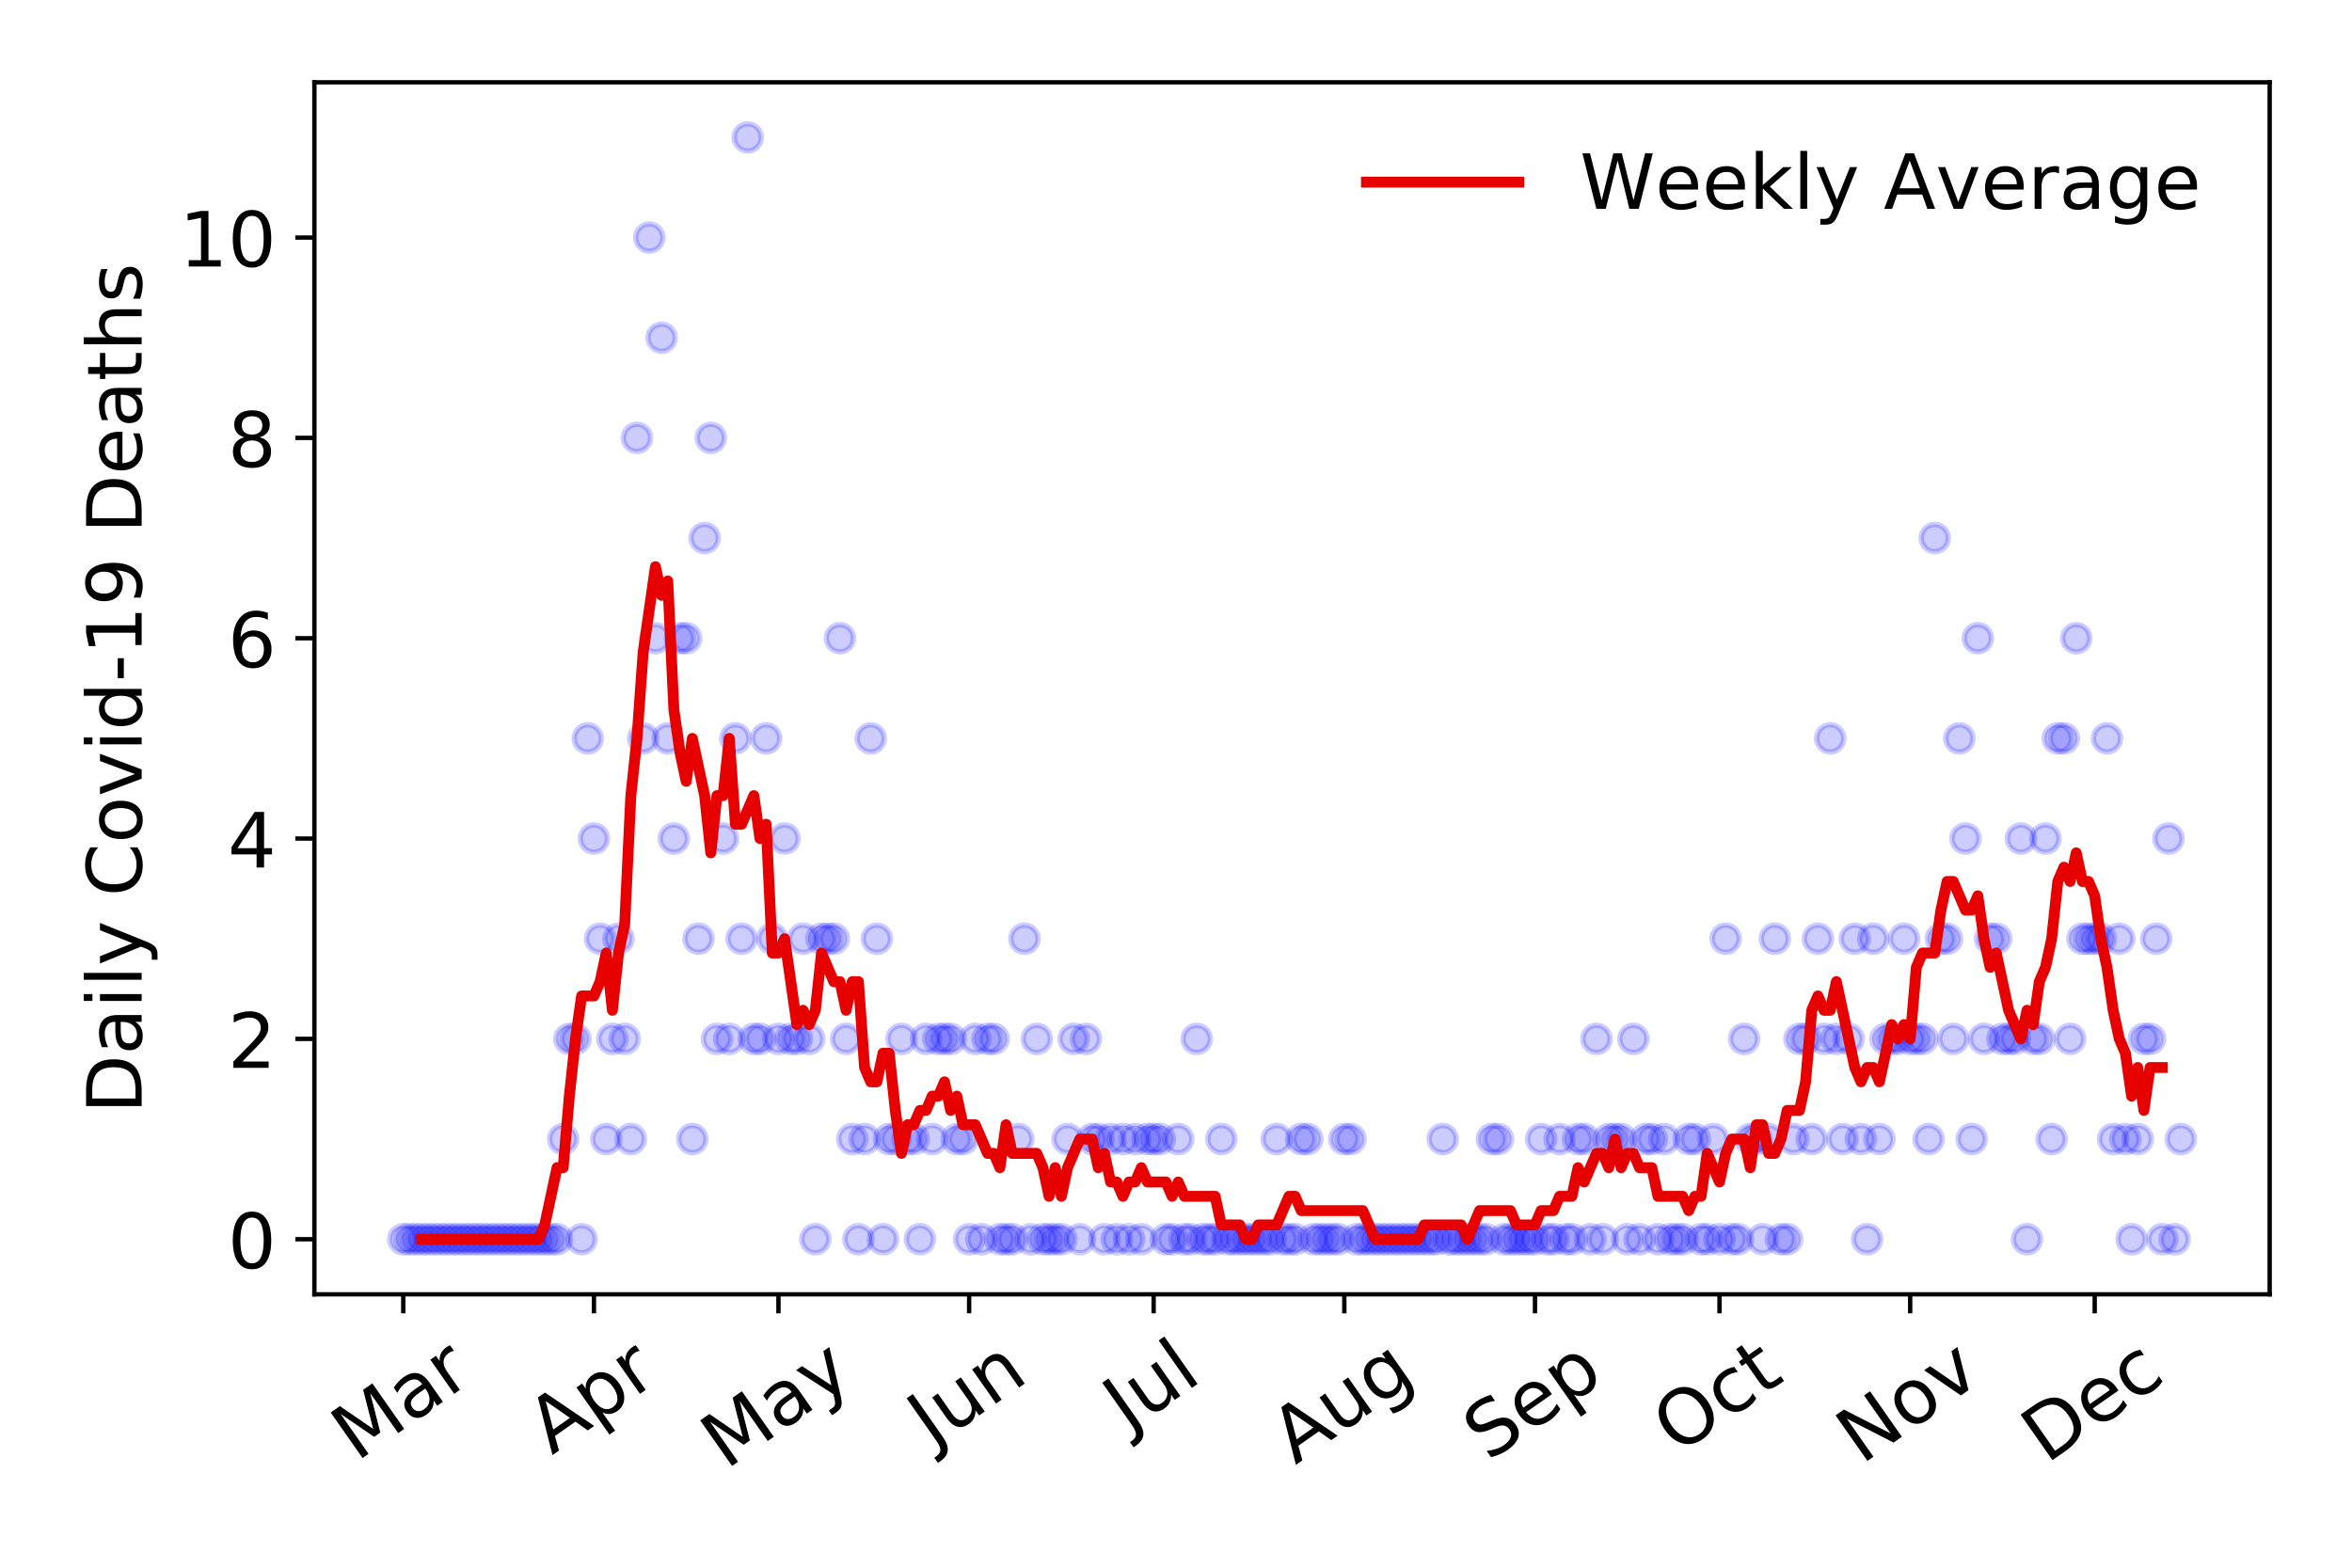 <?xml version="1.0" encoding="utf-8" standalone="no"?>
<!DOCTYPE svg PUBLIC "-//W3C//DTD SVG 1.1//EN"
  "http://www.w3.org/Graphics/SVG/1.1/DTD/svg11.dtd">
<!-- Created with matplotlib (https://matplotlib.org/) -->
<svg height="288pt" version="1.1" viewBox="0 0 432 288" width="432pt" xmlns="http://www.w3.org/2000/svg" xmlns:xlink="http://www.w3.org/1999/xlink">
 <defs>
  <style type="text/css">
*{stroke-linecap:butt;stroke-linejoin:round;}
  </style>
 </defs>
 <g id="figure_1">
  <g id="patch_1">
   <path d="M 0 288 
L 432 288 
L 432 0 
L 0 0 
z
" style="fill:#ffffff;"/>
  </g>
  <g id="axes_1">
   <g id="patch_2">
    <path d="M 57.745 237.778 
L 416.88 237.778 
L 416.88 15.12 
L 57.745 15.12 
z
" style="fill:#ffffff;"/>
   </g>
   <g id="matplotlib.axis_1">
    <g id="xtick_1">
     <g id="line2d_1">
      <defs>
       <path d="M 0 0 
L 0 3.5 
" id="m0c232ebf70" style="stroke:#000000;stroke-width:0.8;"/>
      </defs>
      <g>
       <use style="stroke:#000000;stroke-width:0.8;" x="74.069" xlink:href="#m0c232ebf70" y="237.778"/>
      </g>
     </g>
     <g id="text_1">
      <!-- Mar -->
      <defs>
       <path d="M 9.812 72.906 
L 24.516 72.906 
L 43.109 23.297 
L 61.812 72.906 
L 76.516 72.906 
L 76.516 0 
L 66.891 0 
L 66.891 64.016 
L 48.094 14.016 
L 38.188 14.016 
L 19.391 64.016 
L 19.391 0 
L 9.812 0 
z
" id="DejaVuSans-77"/>
       <path d="M 34.281 27.484 
Q 23.391 27.484 19.188 25 
Q 14.984 22.516 14.984 16.5 
Q 14.984 11.719 18.141 8.906 
Q 21.297 6.109 26.703 6.109 
Q 34.188 6.109 38.703 11.406 
Q 43.219 16.703 43.219 25.484 
L 43.219 27.484 
z
M 52.203 31.203 
L 52.203 0 
L 43.219 0 
L 43.219 8.297 
Q 40.141 3.328 35.547 0.953 
Q 30.953 -1.422 24.312 -1.422 
Q 15.922 -1.422 10.953 3.297 
Q 6 8.016 6 15.922 
Q 6 25.141 12.172 29.828 
Q 18.359 34.516 30.609 34.516 
L 43.219 34.516 
L 43.219 35.406 
Q 43.219 41.609 39.141 45 
Q 35.062 48.391 27.688 48.391 
Q 23 48.391 18.547 47.266 
Q 14.109 46.141 10.016 43.891 
L 10.016 52.203 
Q 14.938 54.109 19.578 55.047 
Q 24.219 56 28.609 56 
Q 40.484 56 46.344 49.844 
Q 52.203 43.703 52.203 31.203 
z
" id="DejaVuSans-97"/>
       <path d="M 41.109 46.297 
Q 39.594 47.172 37.812 47.578 
Q 36.031 48 33.891 48 
Q 26.266 48 22.188 43.047 
Q 18.109 38.094 18.109 28.812 
L 18.109 0 
L 9.078 0 
L 9.078 54.688 
L 18.109 54.688 
L 18.109 46.188 
Q 20.953 51.172 25.484 53.578 
Q 30.031 56 36.531 56 
Q 37.453 56 38.578 55.875 
Q 39.703 55.766 41.062 55.516 
z
" id="DejaVuSans-114"/>
      </defs>
      <g transform="translate(65.467 268.643)rotate(-35)scale(0.14 -0.14)">
       <use xlink:href="#DejaVuSans-77"/>
       <use x="86.279" xlink:href="#DejaVuSans-97"/>
       <use x="147.559" xlink:href="#DejaVuSans-114"/>
      </g>
     </g>
    </g>
    <g id="xtick_2">
     <g id="line2d_2">
      <g>
       <use style="stroke:#000000;stroke-width:0.8;" x="109.09" xlink:href="#m0c232ebf70" y="237.778"/>
      </g>
     </g>
     <g id="text_2">
      <!-- Apr -->
      <defs>
       <path d="M 34.188 63.188 
L 20.797 26.906 
L 47.609 26.906 
z
M 28.609 72.906 
L 39.797 72.906 
L 67.578 0 
L 57.328 0 
L 50.688 18.703 
L 17.828 18.703 
L 11.188 0 
L 0.781 0 
z
" id="DejaVuSans-65"/>
       <path d="M 18.109 8.203 
L 18.109 -20.797 
L 9.078 -20.797 
L 9.078 54.688 
L 18.109 54.688 
L 18.109 46.391 
Q 20.953 51.266 25.266 53.625 
Q 29.594 56 35.594 56 
Q 45.562 56 51.781 48.094 
Q 58.016 40.188 58.016 27.297 
Q 58.016 14.406 51.781 6.484 
Q 45.562 -1.422 35.594 -1.422 
Q 29.594 -1.422 25.266 0.953 
Q 20.953 3.328 18.109 8.203 
z
M 48.688 27.297 
Q 48.688 37.203 44.609 42.844 
Q 40.531 48.484 33.406 48.484 
Q 26.266 48.484 22.188 42.844 
Q 18.109 37.203 18.109 27.297 
Q 18.109 17.391 22.188 11.75 
Q 26.266 6.109 33.406 6.109 
Q 40.531 6.109 44.609 11.75 
Q 48.688 17.391 48.688 27.297 
z
" id="DejaVuSans-112"/>
      </defs>
      <g transform="translate(101.386 267.384)rotate(-35)scale(0.14 -0.14)">
       <use xlink:href="#DejaVuSans-65"/>
       <use x="68.408" xlink:href="#DejaVuSans-112"/>
       <use x="131.885" xlink:href="#DejaVuSans-114"/>
      </g>
     </g>
    </g>
    <g id="xtick_3">
     <g id="line2d_3">
      <g>
       <use style="stroke:#000000;stroke-width:0.8;" x="142.982" xlink:href="#m0c232ebf70" y="237.778"/>
      </g>
     </g>
     <g id="text_3">
      <!-- May -->
      <defs>
       <path d="M 32.172 -5.078 
Q 28.375 -14.844 24.75 -17.812 
Q 21.141 -20.797 15.094 -20.797 
L 7.906 -20.797 
L 7.906 -13.281 
L 13.188 -13.281 
Q 16.891 -13.281 18.938 -11.516 
Q 21 -9.766 23.484 -3.219 
L 25.094 0.875 
L 2.984 54.688 
L 12.5 54.688 
L 29.594 11.922 
L 46.688 54.688 
L 56.203 54.688 
z
" id="DejaVuSans-121"/>
      </defs>
      <g transform="translate(133.342 270.094)rotate(-35)scale(0.14 -0.14)">
       <use xlink:href="#DejaVuSans-77"/>
       <use x="86.279" xlink:href="#DejaVuSans-97"/>
       <use x="147.559" xlink:href="#DejaVuSans-121"/>
      </g>
     </g>
    </g>
    <g id="xtick_4">
     <g id="line2d_4">
      <g>
       <use style="stroke:#000000;stroke-width:0.8;" x="178.003" xlink:href="#m0c232ebf70" y="237.778"/>
      </g>
     </g>
     <g id="text_4">
      <!-- Jun -->
      <defs>
       <path d="M 9.812 72.906 
L 19.672 72.906 
L 19.672 5.078 
Q 19.672 -8.109 14.672 -14.062 
Q 9.672 -20.016 -1.422 -20.016 
L -5.172 -20.016 
L -5.172 -11.719 
L -2.094 -11.719 
Q 4.438 -11.719 7.125 -8.047 
Q 9.812 -4.391 9.812 5.078 
z
" id="DejaVuSans-74"/>
       <path d="M 8.5 21.578 
L 8.5 54.688 
L 17.484 54.688 
L 17.484 21.922 
Q 17.484 14.156 20.5 10.266 
Q 23.531 6.391 29.594 6.391 
Q 36.859 6.391 41.078 11.031 
Q 45.312 15.672 45.312 23.688 
L 45.312 54.688 
L 54.297 54.688 
L 54.297 0 
L 45.312 0 
L 45.312 8.406 
Q 42.047 3.422 37.719 1 
Q 33.406 -1.422 27.688 -1.422 
Q 18.266 -1.422 13.375 4.438 
Q 8.5 10.297 8.5 21.578 
z
M 31.109 56 
z
" id="DejaVuSans-117"/>
       <path d="M 54.891 33.016 
L 54.891 0 
L 45.906 0 
L 45.906 32.719 
Q 45.906 40.484 42.875 44.328 
Q 39.844 48.188 33.797 48.188 
Q 26.516 48.188 22.312 43.547 
Q 18.109 38.922 18.109 30.906 
L 18.109 0 
L 9.078 0 
L 9.078 54.688 
L 18.109 54.688 
L 18.109 46.188 
Q 21.344 51.125 25.703 53.562 
Q 30.078 56 35.797 56 
Q 45.219 56 50.047 50.172 
Q 54.891 44.344 54.891 33.016 
z
" id="DejaVuSans-110"/>
      </defs>
      <g transform="translate(171.259 266.039)rotate(-35)scale(0.14 -0.14)">
       <use xlink:href="#DejaVuSans-74"/>
       <use x="29.492" xlink:href="#DejaVuSans-117"/>
       <use x="92.871" xlink:href="#DejaVuSans-110"/>
      </g>
     </g>
    </g>
    <g id="xtick_5">
     <g id="line2d_5">
      <g>
       <use style="stroke:#000000;stroke-width:0.8;" x="211.894" xlink:href="#m0c232ebf70" y="237.778"/>
      </g>
     </g>
     <g id="text_5">
      <!-- Jul -->
      <defs>
       <path d="M 9.422 75.984 
L 18.406 75.984 
L 18.406 0 
L 9.422 0 
z
" id="DejaVuSans-108"/>
      </defs>
      <g transform="translate(207.191 263.181)rotate(-35)scale(0.14 -0.14)">
       <use xlink:href="#DejaVuSans-74"/>
       <use x="29.492" xlink:href="#DejaVuSans-117"/>
       <use x="92.871" xlink:href="#DejaVuSans-108"/>
      </g>
     </g>
    </g>
    <g id="xtick_6">
     <g id="line2d_6">
      <g>
       <use style="stroke:#000000;stroke-width:0.8;" x="246.915" xlink:href="#m0c232ebf70" y="237.778"/>
      </g>
     </g>
     <g id="text_6">
      <!-- Aug -->
      <defs>
       <path d="M 45.406 27.984 
Q 45.406 37.75 41.375 43.109 
Q 37.359 48.484 30.078 48.484 
Q 22.859 48.484 18.828 43.109 
Q 14.797 37.75 14.797 27.984 
Q 14.797 18.266 18.828 12.891 
Q 22.859 7.516 30.078 7.516 
Q 37.359 7.516 41.375 12.891 
Q 45.406 18.266 45.406 27.984 
z
M 54.391 6.781 
Q 54.391 -7.172 48.188 -13.984 
Q 42 -20.797 29.203 -20.797 
Q 24.469 -20.797 20.266 -20.094 
Q 16.062 -19.391 12.109 -17.922 
L 12.109 -9.188 
Q 16.062 -11.328 19.922 -12.344 
Q 23.781 -13.375 27.781 -13.375 
Q 36.625 -13.375 41.016 -8.766 
Q 45.406 -4.156 45.406 5.172 
L 45.406 9.625 
Q 42.625 4.781 38.281 2.391 
Q 33.938 0 27.875 0 
Q 17.828 0 11.672 7.656 
Q 5.516 15.328 5.516 27.984 
Q 5.516 40.672 11.672 48.328 
Q 17.828 56 27.875 56 
Q 33.938 56 38.281 53.609 
Q 42.625 51.219 45.406 46.391 
L 45.406 54.688 
L 54.391 54.688 
z
" id="DejaVuSans-103"/>
      </defs>
      <g transform="translate(237.934 269.172)rotate(-35)scale(0.14 -0.14)">
       <use xlink:href="#DejaVuSans-65"/>
       <use x="68.408" xlink:href="#DejaVuSans-117"/>
       <use x="131.787" xlink:href="#DejaVuSans-103"/>
      </g>
     </g>
    </g>
    <g id="xtick_7">
     <g id="line2d_7">
      <g>
       <use style="stroke:#000000;stroke-width:0.8;" x="281.936" xlink:href="#m0c232ebf70" y="237.778"/>
      </g>
     </g>
     <g id="text_7">
      <!-- Sep -->
      <defs>
       <path d="M 53.516 70.516 
L 53.516 60.891 
Q 47.906 63.578 42.922 64.891 
Q 37.938 66.219 33.297 66.219 
Q 25.25 66.219 20.875 63.094 
Q 16.5 59.969 16.5 54.203 
Q 16.5 49.359 19.406 46.891 
Q 22.312 44.438 30.422 42.922 
L 36.375 41.703 
Q 47.406 39.594 52.656 34.297 
Q 57.906 29 57.906 20.125 
Q 57.906 9.516 50.797 4.047 
Q 43.703 -1.422 29.984 -1.422 
Q 24.812 -1.422 18.969 -0.25 
Q 13.141 0.922 6.891 3.219 
L 6.891 13.375 
Q 12.891 10.016 18.656 8.297 
Q 24.422 6.594 29.984 6.594 
Q 38.422 6.594 43.016 9.906 
Q 47.609 13.234 47.609 19.391 
Q 47.609 24.75 44.312 27.781 
Q 41.016 30.812 33.5 32.328 
L 27.484 33.5 
Q 16.453 35.688 11.516 40.375 
Q 6.594 45.062 6.594 53.422 
Q 6.594 63.094 13.406 68.656 
Q 20.219 74.219 32.172 74.219 
Q 37.312 74.219 42.625 73.281 
Q 47.953 72.359 53.516 70.516 
z
" id="DejaVuSans-83"/>
       <path d="M 56.203 29.594 
L 56.203 25.203 
L 14.891 25.203 
Q 15.484 15.922 20.484 11.062 
Q 25.484 6.203 34.422 6.203 
Q 39.594 6.203 44.453 7.469 
Q 49.312 8.734 54.109 11.281 
L 54.109 2.781 
Q 49.266 0.734 44.188 -0.344 
Q 39.109 -1.422 33.891 -1.422 
Q 20.797 -1.422 13.156 6.188 
Q 5.516 13.812 5.516 26.812 
Q 5.516 40.234 12.766 48.109 
Q 20.016 56 32.328 56 
Q 43.359 56 49.781 48.891 
Q 56.203 41.797 56.203 29.594 
z
M 47.219 32.234 
Q 47.125 39.594 43.094 43.984 
Q 39.062 48.391 32.422 48.391 
Q 24.906 48.391 20.391 44.141 
Q 15.875 39.891 15.188 32.172 
z
" id="DejaVuSans-101"/>
      </defs>
      <g transform="translate(273.343 268.629)rotate(-35)scale(0.14 -0.14)">
       <use xlink:href="#DejaVuSans-83"/>
       <use x="63.477" xlink:href="#DejaVuSans-101"/>
       <use x="125" xlink:href="#DejaVuSans-112"/>
      </g>
     </g>
    </g>
    <g id="xtick_8">
     <g id="line2d_8">
      <g>
       <use style="stroke:#000000;stroke-width:0.8;" x="315.827" xlink:href="#m0c232ebf70" y="237.778"/>
      </g>
     </g>
     <g id="text_8">
      <!-- Oct -->
      <defs>
       <path d="M 39.406 66.219 
Q 28.656 66.219 22.328 58.203 
Q 16.016 50.203 16.016 36.375 
Q 16.016 22.609 22.328 14.594 
Q 28.656 6.594 39.406 6.594 
Q 50.141 6.594 56.422 14.594 
Q 62.703 22.609 62.703 36.375 
Q 62.703 50.203 56.422 58.203 
Q 50.141 66.219 39.406 66.219 
z
M 39.406 74.219 
Q 54.734 74.219 63.906 63.938 
Q 73.094 53.656 73.094 36.375 
Q 73.094 19.141 63.906 8.859 
Q 54.734 -1.422 39.406 -1.422 
Q 24.031 -1.422 14.812 8.828 
Q 5.609 19.094 5.609 36.375 
Q 5.609 53.656 14.812 63.938 
Q 24.031 74.219 39.406 74.219 
z
" id="DejaVuSans-79"/>
       <path d="M 48.781 52.594 
L 48.781 44.188 
Q 44.969 46.297 41.141 47.344 
Q 37.312 48.391 33.406 48.391 
Q 24.656 48.391 19.812 42.844 
Q 14.984 37.312 14.984 27.297 
Q 14.984 17.281 19.812 11.734 
Q 24.656 6.203 33.406 6.203 
Q 37.312 6.203 41.141 7.25 
Q 44.969 8.297 48.781 10.406 
L 48.781 2.094 
Q 45.016 0.344 40.984 -0.531 
Q 36.969 -1.422 32.422 -1.422 
Q 20.062 -1.422 12.781 6.344 
Q 5.516 14.109 5.516 27.297 
Q 5.516 40.672 12.859 48.328 
Q 20.219 56 33.016 56 
Q 37.156 56 41.109 55.141 
Q 45.062 54.297 48.781 52.594 
z
" id="DejaVuSans-99"/>
       <path d="M 18.312 70.219 
L 18.312 54.688 
L 36.812 54.688 
L 36.812 47.703 
L 18.312 47.703 
L 18.312 18.016 
Q 18.312 11.328 20.141 9.422 
Q 21.969 7.516 27.594 7.516 
L 36.812 7.516 
L 36.812 0 
L 27.594 0 
Q 17.188 0 13.234 3.875 
Q 9.281 7.766 9.281 18.016 
L 9.281 47.703 
L 2.688 47.703 
L 2.688 54.688 
L 9.281 54.688 
L 9.281 70.219 
z
" id="DejaVuSans-116"/>
      </defs>
      <g transform="translate(308.129 267.377)rotate(-35)scale(0.14 -0.14)">
       <use xlink:href="#DejaVuSans-79"/>
       <use x="78.711" xlink:href="#DejaVuSans-99"/>
       <use x="133.691" xlink:href="#DejaVuSans-116"/>
      </g>
     </g>
    </g>
    <g id="xtick_9">
     <g id="line2d_9">
      <g>
       <use style="stroke:#000000;stroke-width:0.8;" x="350.848" xlink:href="#m0c232ebf70" y="237.778"/>
      </g>
     </g>
     <g id="text_9">
      <!-- Nov -->
      <defs>
       <path d="M 9.812 72.906 
L 23.094 72.906 
L 55.422 11.922 
L 55.422 72.906 
L 64.984 72.906 
L 64.984 0 
L 51.703 0 
L 19.391 60.984 
L 19.391 0 
L 9.812 0 
z
" id="DejaVuSans-78"/>
       <path d="M 30.609 48.391 
Q 23.391 48.391 19.188 42.75 
Q 14.984 37.109 14.984 27.297 
Q 14.984 17.484 19.156 11.844 
Q 23.344 6.203 30.609 6.203 
Q 37.797 6.203 41.984 11.859 
Q 46.188 17.531 46.188 27.297 
Q 46.188 37.016 41.984 42.703 
Q 37.797 48.391 30.609 48.391 
z
M 30.609 56 
Q 42.328 56 49.016 48.375 
Q 55.719 40.766 55.719 27.297 
Q 55.719 13.875 49.016 6.219 
Q 42.328 -1.422 30.609 -1.422 
Q 18.844 -1.422 12.172 6.219 
Q 5.516 13.875 5.516 27.297 
Q 5.516 40.766 12.172 48.375 
Q 18.844 56 30.609 56 
z
" id="DejaVuSans-111"/>
       <path d="M 2.984 54.688 
L 12.5 54.688 
L 29.594 8.797 
L 46.688 54.688 
L 56.203 54.688 
L 35.688 0 
L 23.484 0 
z
" id="DejaVuSans-118"/>
      </defs>
      <g transform="translate(341.872 269.166)rotate(-35)scale(0.14 -0.14)">
       <use xlink:href="#DejaVuSans-78"/>
       <use x="74.805" xlink:href="#DejaVuSans-111"/>
       <use x="135.986" xlink:href="#DejaVuSans-118"/>
      </g>
     </g>
    </g>
    <g id="xtick_10">
     <g id="line2d_10">
      <g>
       <use style="stroke:#000000;stroke-width:0.8;" x="384.74" xlink:href="#m0c232ebf70" y="237.778"/>
      </g>
     </g>
     <g id="text_10">
      <!-- Dec -->
      <defs>
       <path d="M 19.672 64.797 
L 19.672 8.109 
L 31.594 8.109 
Q 46.688 8.109 53.688 14.938 
Q 60.688 21.781 60.688 36.531 
Q 60.688 51.172 53.688 57.984 
Q 46.688 64.797 31.594 64.797 
z
M 9.812 72.906 
L 30.078 72.906 
Q 51.266 72.906 61.172 64.094 
Q 71.094 55.281 71.094 36.531 
Q 71.094 17.672 61.125 8.828 
Q 51.172 0 30.078 0 
L 9.812 0 
z
" id="DejaVuSans-68"/>
      </defs>
      <g transform="translate(375.859 269.032)rotate(-35)scale(0.14 -0.14)">
       <use xlink:href="#DejaVuSans-68"/>
       <use x="77.002" xlink:href="#DejaVuSans-101"/>
       <use x="138.525" xlink:href="#DejaVuSans-99"/>
      </g>
     </g>
    </g>
   </g>
   <g id="matplotlib.axis_2">
    <g id="ytick_1">
     <g id="line2d_11">
      <defs>
       <path d="M 0 0 
L -3.5 0 
" id="m2d0557b2bd" style="stroke:#000000;stroke-width:0.8;"/>
      </defs>
      <g>
       <use style="stroke:#000000;stroke-width:0.8;" x="57.745" xlink:href="#m2d0557b2bd" y="227.657"/>
      </g>
     </g>
     <g id="text_11">
      <!-- 0 -->
      <defs>
       <path d="M 31.781 66.406 
Q 24.172 66.406 20.328 58.906 
Q 16.5 51.422 16.5 36.375 
Q 16.5 21.391 20.328 13.891 
Q 24.172 6.391 31.781 6.391 
Q 39.453 6.391 43.281 13.891 
Q 47.125 21.391 47.125 36.375 
Q 47.125 51.422 43.281 58.906 
Q 39.453 66.406 31.781 66.406 
z
M 31.781 74.219 
Q 44.047 74.219 50.516 64.516 
Q 56.984 54.828 56.984 36.375 
Q 56.984 17.969 50.516 8.266 
Q 44.047 -1.422 31.781 -1.422 
Q 19.531 -1.422 13.062 8.266 
Q 6.594 17.969 6.594 36.375 
Q 6.594 54.828 13.062 64.516 
Q 19.531 74.219 31.781 74.219 
z
" id="DejaVuSans-48"/>
      </defs>
      <g transform="translate(41.837 232.976)scale(0.14 -0.14)">
       <use xlink:href="#DejaVuSans-48"/>
      </g>
     </g>
    </g>
    <g id="ytick_2">
     <g id="line2d_12">
      <g>
       <use style="stroke:#000000;stroke-width:0.8;" x="57.745" xlink:href="#m2d0557b2bd" y="190.854"/>
      </g>
     </g>
     <g id="text_12">
      <!-- 2 -->
      <defs>
       <path d="M 19.188 8.297 
L 53.609 8.297 
L 53.609 0 
L 7.328 0 
L 7.328 8.297 
Q 12.938 14.109 22.625 23.891 
Q 32.328 33.688 34.812 36.531 
Q 39.547 41.844 41.422 45.531 
Q 43.312 49.219 43.312 52.781 
Q 43.312 58.594 39.234 62.25 
Q 35.156 65.922 28.609 65.922 
Q 23.969 65.922 18.812 64.312 
Q 13.672 62.703 7.812 59.422 
L 7.812 69.391 
Q 13.766 71.781 18.938 73 
Q 24.125 74.219 28.422 74.219 
Q 39.75 74.219 46.484 68.547 
Q 53.219 62.891 53.219 53.422 
Q 53.219 48.922 51.531 44.891 
Q 49.859 40.875 45.406 35.406 
Q 44.188 33.984 37.641 27.219 
Q 31.109 20.453 19.188 8.297 
z
" id="DejaVuSans-50"/>
      </defs>
      <g transform="translate(41.837 196.173)scale(0.14 -0.14)">
       <use xlink:href="#DejaVuSans-50"/>
      </g>
     </g>
    </g>
    <g id="ytick_3">
     <g id="line2d_13">
      <g>
       <use style="stroke:#000000;stroke-width:0.8;" x="57.745" xlink:href="#m2d0557b2bd" y="154.051"/>
      </g>
     </g>
     <g id="text_13">
      <!-- 4 -->
      <defs>
       <path d="M 37.797 64.312 
L 12.891 25.391 
L 37.797 25.391 
z
M 35.203 72.906 
L 47.609 72.906 
L 47.609 25.391 
L 58.016 25.391 
L 58.016 17.188 
L 47.609 17.188 
L 47.609 0 
L 37.797 0 
L 37.797 17.188 
L 4.891 17.188 
L 4.891 26.703 
z
" id="DejaVuSans-52"/>
      </defs>
      <g transform="translate(41.837 159.37)scale(0.14 -0.14)">
       <use xlink:href="#DejaVuSans-52"/>
      </g>
     </g>
    </g>
    <g id="ytick_4">
     <g id="line2d_14">
      <g>
       <use style="stroke:#000000;stroke-width:0.8;" x="57.745" xlink:href="#m2d0557b2bd" y="117.248"/>
      </g>
     </g>
     <g id="text_14">
      <!-- 6 -->
      <defs>
       <path d="M 33.016 40.375 
Q 26.375 40.375 22.484 35.828 
Q 18.609 31.297 18.609 23.391 
Q 18.609 15.531 22.484 10.953 
Q 26.375 6.391 33.016 6.391 
Q 39.656 6.391 43.531 10.953 
Q 47.406 15.531 47.406 23.391 
Q 47.406 31.297 43.531 35.828 
Q 39.656 40.375 33.016 40.375 
z
M 52.594 71.297 
L 52.594 62.312 
Q 48.875 64.062 45.094 64.984 
Q 41.312 65.922 37.594 65.922 
Q 27.828 65.922 22.672 59.328 
Q 17.531 52.734 16.797 39.406 
Q 19.672 43.656 24.016 45.922 
Q 28.375 48.188 33.594 48.188 
Q 44.578 48.188 50.953 41.516 
Q 57.328 34.859 57.328 23.391 
Q 57.328 12.156 50.688 5.359 
Q 44.047 -1.422 33.016 -1.422 
Q 20.359 -1.422 13.672 8.266 
Q 6.984 17.969 6.984 36.375 
Q 6.984 53.656 15.188 63.938 
Q 23.391 74.219 37.203 74.219 
Q 40.922 74.219 44.703 73.484 
Q 48.484 72.75 52.594 71.297 
z
" id="DejaVuSans-54"/>
      </defs>
      <g transform="translate(41.837 122.567)scale(0.14 -0.14)">
       <use xlink:href="#DejaVuSans-54"/>
      </g>
     </g>
    </g>
    <g id="ytick_5">
     <g id="line2d_15">
      <g>
       <use style="stroke:#000000;stroke-width:0.8;" x="57.745" xlink:href="#m2d0557b2bd" y="80.445"/>
      </g>
     </g>
     <g id="text_15">
      <!-- 8 -->
      <defs>
       <path d="M 31.781 34.625 
Q 24.75 34.625 20.719 30.859 
Q 16.703 27.094 16.703 20.516 
Q 16.703 13.922 20.719 10.156 
Q 24.75 6.391 31.781 6.391 
Q 38.812 6.391 42.859 10.172 
Q 46.922 13.969 46.922 20.516 
Q 46.922 27.094 42.891 30.859 
Q 38.875 34.625 31.781 34.625 
z
M 21.922 38.812 
Q 15.578 40.375 12.031 44.719 
Q 8.5 49.078 8.5 55.328 
Q 8.5 64.062 14.719 69.141 
Q 20.953 74.219 31.781 74.219 
Q 42.672 74.219 48.875 69.141 
Q 55.078 64.062 55.078 55.328 
Q 55.078 49.078 51.531 44.719 
Q 48 40.375 41.703 38.812 
Q 48.828 37.156 52.797 32.312 
Q 56.781 27.484 56.781 20.516 
Q 56.781 9.906 50.312 4.234 
Q 43.844 -1.422 31.781 -1.422 
Q 19.734 -1.422 13.25 4.234 
Q 6.781 9.906 6.781 20.516 
Q 6.781 27.484 10.781 32.312 
Q 14.797 37.156 21.922 38.812 
z
M 18.312 54.391 
Q 18.312 48.734 21.844 45.562 
Q 25.391 42.391 31.781 42.391 
Q 38.141 42.391 41.719 45.562 
Q 45.312 48.734 45.312 54.391 
Q 45.312 60.062 41.719 63.234 
Q 38.141 66.406 31.781 66.406 
Q 25.391 66.406 21.844 63.234 
Q 18.312 60.062 18.312 54.391 
z
" id="DejaVuSans-56"/>
      </defs>
      <g transform="translate(41.837 85.764)scale(0.14 -0.14)">
       <use xlink:href="#DejaVuSans-56"/>
      </g>
     </g>
    </g>
    <g id="ytick_6">
     <g id="line2d_16">
      <g>
       <use style="stroke:#000000;stroke-width:0.8;" x="57.745" xlink:href="#m2d0557b2bd" y="43.642"/>
      </g>
     </g>
     <g id="text_16">
      <!-- 10 -->
      <defs>
       <path d="M 12.406 8.297 
L 28.516 8.297 
L 28.516 63.922 
L 10.984 60.406 
L 10.984 69.391 
L 28.422 72.906 
L 38.281 72.906 
L 38.281 8.297 
L 54.391 8.297 
L 54.391 0 
L 12.406 0 
z
" id="DejaVuSans-49"/>
      </defs>
      <g transform="translate(32.93 48.961)scale(0.14 -0.14)">
       <use xlink:href="#DejaVuSans-49"/>
       <use x="63.623" xlink:href="#DejaVuSans-48"/>
      </g>
     </g>
    </g>
    <g id="text_17">
     <!-- Daily Covid-19 Deaths -->
     <defs>
      <path d="M 9.422 54.688 
L 18.406 54.688 
L 18.406 0 
L 9.422 0 
z
M 9.422 75.984 
L 18.406 75.984 
L 18.406 64.594 
L 9.422 64.594 
z
" id="DejaVuSans-105"/>
      <path id="DejaVuSans-32"/>
      <path d="M 64.406 67.281 
L 64.406 56.891 
Q 59.422 61.531 53.781 63.812 
Q 48.141 66.109 41.797 66.109 
Q 29.297 66.109 22.656 58.469 
Q 16.016 50.828 16.016 36.375 
Q 16.016 21.969 22.656 14.328 
Q 29.297 6.688 41.797 6.688 
Q 48.141 6.688 53.781 8.984 
Q 59.422 11.281 64.406 15.922 
L 64.406 5.609 
Q 59.234 2.094 53.438 0.328 
Q 47.656 -1.422 41.219 -1.422 
Q 24.656 -1.422 15.125 8.703 
Q 5.609 18.844 5.609 36.375 
Q 5.609 53.953 15.125 64.078 
Q 24.656 74.219 41.219 74.219 
Q 47.75 74.219 53.531 72.484 
Q 59.328 70.75 64.406 67.281 
z
" id="DejaVuSans-67"/>
      <path d="M 45.406 46.391 
L 45.406 75.984 
L 54.391 75.984 
L 54.391 0 
L 45.406 0 
L 45.406 8.203 
Q 42.578 3.328 38.25 0.953 
Q 33.938 -1.422 27.875 -1.422 
Q 17.969 -1.422 11.734 6.484 
Q 5.516 14.406 5.516 27.297 
Q 5.516 40.188 11.734 48.094 
Q 17.969 56 27.875 56 
Q 33.938 56 38.25 53.625 
Q 42.578 51.266 45.406 46.391 
z
M 14.797 27.297 
Q 14.797 17.391 18.875 11.75 
Q 22.953 6.109 30.078 6.109 
Q 37.203 6.109 41.297 11.75 
Q 45.406 17.391 45.406 27.297 
Q 45.406 37.203 41.297 42.844 
Q 37.203 48.484 30.078 48.484 
Q 22.953 48.484 18.875 42.844 
Q 14.797 37.203 14.797 27.297 
z
" id="DejaVuSans-100"/>
      <path d="M 4.891 31.391 
L 31.203 31.391 
L 31.203 23.391 
L 4.891 23.391 
z
" id="DejaVuSans-45"/>
      <path d="M 10.984 1.516 
L 10.984 10.5 
Q 14.703 8.734 18.5 7.812 
Q 22.312 6.891 25.984 6.891 
Q 35.75 6.891 40.891 13.453 
Q 46.047 20.016 46.781 33.406 
Q 43.953 29.203 39.594 26.953 
Q 35.25 24.703 29.984 24.703 
Q 19.047 24.703 12.672 31.312 
Q 6.297 37.938 6.297 49.422 
Q 6.297 60.641 12.938 67.422 
Q 19.578 74.219 30.609 74.219 
Q 43.266 74.219 49.922 64.516 
Q 56.594 54.828 56.594 36.375 
Q 56.594 19.141 48.406 8.859 
Q 40.234 -1.422 26.422 -1.422 
Q 22.703 -1.422 18.891 -0.688 
Q 15.094 0.047 10.984 1.516 
z
M 30.609 32.422 
Q 37.25 32.422 41.125 36.953 
Q 45.016 41.5 45.016 49.422 
Q 45.016 57.281 41.125 61.844 
Q 37.25 66.406 30.609 66.406 
Q 23.969 66.406 20.094 61.844 
Q 16.219 57.281 16.219 49.422 
Q 16.219 41.5 20.094 36.953 
Q 23.969 32.422 30.609 32.422 
z
" id="DejaVuSans-57"/>
      <path d="M 54.891 33.016 
L 54.891 0 
L 45.906 0 
L 45.906 32.719 
Q 45.906 40.484 42.875 44.328 
Q 39.844 48.188 33.797 48.188 
Q 26.516 48.188 22.312 43.547 
Q 18.109 38.922 18.109 30.906 
L 18.109 0 
L 9.078 0 
L 9.078 75.984 
L 18.109 75.984 
L 18.109 46.188 
Q 21.344 51.125 25.703 53.562 
Q 30.078 56 35.797 56 
Q 45.219 56 50.047 50.172 
Q 54.891 44.344 54.891 33.016 
z
" id="DejaVuSans-104"/>
      <path d="M 44.281 53.078 
L 44.281 44.578 
Q 40.484 46.531 36.375 47.5 
Q 32.281 48.484 27.875 48.484 
Q 21.188 48.484 17.844 46.438 
Q 14.5 44.391 14.5 40.281 
Q 14.5 37.156 16.891 35.375 
Q 19.281 33.594 26.516 31.984 
L 29.594 31.297 
Q 39.156 29.25 43.188 25.516 
Q 47.219 21.781 47.219 15.094 
Q 47.219 7.469 41.188 3.016 
Q 35.156 -1.422 24.609 -1.422 
Q 20.219 -1.422 15.453 -0.562 
Q 10.688 0.297 5.422 2 
L 5.422 11.281 
Q 10.406 8.688 15.234 7.391 
Q 20.062 6.109 24.812 6.109 
Q 31.156 6.109 34.562 8.281 
Q 37.984 10.453 37.984 14.406 
Q 37.984 18.062 35.516 20.016 
Q 33.062 21.969 24.703 23.781 
L 21.578 24.516 
Q 13.234 26.266 9.516 29.906 
Q 5.812 33.547 5.812 39.891 
Q 5.812 47.609 11.281 51.797 
Q 16.75 56 26.812 56 
Q 31.781 56 36.172 55.266 
Q 40.578 54.547 44.281 53.078 
z
" id="DejaVuSans-115"/>
     </defs>
     <g transform="translate(26.018 204.56)rotate(-90)scale(0.14 -0.14)">
      <use xlink:href="#DejaVuSans-68"/>
      <use x="77.002" xlink:href="#DejaVuSans-97"/>
      <use x="138.281" xlink:href="#DejaVuSans-105"/>
      <use x="166.064" xlink:href="#DejaVuSans-108"/>
      <use x="193.848" xlink:href="#DejaVuSans-121"/>
      <use x="253.027" xlink:href="#DejaVuSans-32"/>
      <use x="284.814" xlink:href="#DejaVuSans-67"/>
      <use x="354.639" xlink:href="#DejaVuSans-111"/>
      <use x="415.82" xlink:href="#DejaVuSans-118"/>
      <use x="475" xlink:href="#DejaVuSans-105"/>
      <use x="502.783" xlink:href="#DejaVuSans-100"/>
      <use x="566.26" xlink:href="#DejaVuSans-45"/>
      <use x="602.344" xlink:href="#DejaVuSans-49"/>
      <use x="665.967" xlink:href="#DejaVuSans-57"/>
      <use x="729.59" xlink:href="#DejaVuSans-32"/>
      <use x="761.377" xlink:href="#DejaVuSans-68"/>
      <use x="838.379" xlink:href="#DejaVuSans-101"/>
      <use x="899.902" xlink:href="#DejaVuSans-97"/>
      <use x="961.182" xlink:href="#DejaVuSans-116"/>
      <use x="1000.391" xlink:href="#DejaVuSans-104"/>
      <use x="1063.77" xlink:href="#DejaVuSans-115"/>
     </g>
    </g>
   </g>
   <g id="line2d_17">
    <defs>
     <path d="M 0 2.5 
C 0.663 2.5 1.299 2.237 1.768 1.768 
C 2.237 1.299 2.5 0.663 2.5 0 
C 2.5 -0.663 2.237 -1.299 1.768 -1.768 
C 1.299 -2.237 0.663 -2.5 0 -2.5 
C -0.663 -2.5 -1.299 -2.237 -1.768 -1.768 
C -2.237 -1.299 -2.5 -0.663 -2.5 0 
C -2.5 0.663 -2.237 1.299 -1.768 1.768 
C -1.299 2.237 -0.663 2.5 0 2.5 
z
" id="m09c6635d57" style="stroke:#0000ff;stroke-opacity:0.2;"/>
    </defs>
    <g clip-path="url(#p1c8b4684c5)">
     <use style="fill:#0000ff;fill-opacity:0.2;stroke:#0000ff;stroke-opacity:0.2;" x="74.069" xlink:href="#m09c6635d57" y="227.657"/>
     <use style="fill:#0000ff;fill-opacity:0.2;stroke:#0000ff;stroke-opacity:0.2;" x="75.199" xlink:href="#m09c6635d57" y="227.657"/>
     <use style="fill:#0000ff;fill-opacity:0.2;stroke:#0000ff;stroke-opacity:0.2;" x="76.329" xlink:href="#m09c6635d57" y="227.657"/>
     <use style="fill:#0000ff;fill-opacity:0.2;stroke:#0000ff;stroke-opacity:0.2;" x="77.458" xlink:href="#m09c6635d57" y="227.657"/>
     <use style="fill:#0000ff;fill-opacity:0.2;stroke:#0000ff;stroke-opacity:0.2;" x="78.588" xlink:href="#m09c6635d57" y="227.657"/>
     <use style="fill:#0000ff;fill-opacity:0.2;stroke:#0000ff;stroke-opacity:0.2;" x="79.718" xlink:href="#m09c6635d57" y="227.657"/>
     <use style="fill:#0000ff;fill-opacity:0.2;stroke:#0000ff;stroke-opacity:0.2;" x="80.848" xlink:href="#m09c6635d57" y="227.657"/>
     <use style="fill:#0000ff;fill-opacity:0.2;stroke:#0000ff;stroke-opacity:0.2;" x="81.977" xlink:href="#m09c6635d57" y="227.657"/>
     <use style="fill:#0000ff;fill-opacity:0.2;stroke:#0000ff;stroke-opacity:0.2;" x="83.107" xlink:href="#m09c6635d57" y="227.657"/>
     <use style="fill:#0000ff;fill-opacity:0.2;stroke:#0000ff;stroke-opacity:0.2;" x="84.237" xlink:href="#m09c6635d57" y="227.657"/>
     <use style="fill:#0000ff;fill-opacity:0.2;stroke:#0000ff;stroke-opacity:0.2;" x="85.366" xlink:href="#m09c6635d57" y="227.657"/>
     <use style="fill:#0000ff;fill-opacity:0.2;stroke:#0000ff;stroke-opacity:0.2;" x="86.496" xlink:href="#m09c6635d57" y="227.657"/>
     <use style="fill:#0000ff;fill-opacity:0.2;stroke:#0000ff;stroke-opacity:0.2;" x="87.626" xlink:href="#m09c6635d57" y="227.657"/>
     <use style="fill:#0000ff;fill-opacity:0.2;stroke:#0000ff;stroke-opacity:0.2;" x="88.756" xlink:href="#m09c6635d57" y="227.657"/>
     <use style="fill:#0000ff;fill-opacity:0.2;stroke:#0000ff;stroke-opacity:0.2;" x="89.885" xlink:href="#m09c6635d57" y="227.657"/>
     <use style="fill:#0000ff;fill-opacity:0.2;stroke:#0000ff;stroke-opacity:0.2;" x="91.015" xlink:href="#m09c6635d57" y="227.657"/>
     <use style="fill:#0000ff;fill-opacity:0.2;stroke:#0000ff;stroke-opacity:0.2;" x="92.145" xlink:href="#m09c6635d57" y="227.657"/>
     <use style="fill:#0000ff;fill-opacity:0.2;stroke:#0000ff;stroke-opacity:0.2;" x="93.274" xlink:href="#m09c6635d57" y="227.657"/>
     <use style="fill:#0000ff;fill-opacity:0.2;stroke:#0000ff;stroke-opacity:0.2;" x="94.404" xlink:href="#m09c6635d57" y="227.657"/>
     <use style="fill:#0000ff;fill-opacity:0.2;stroke:#0000ff;stroke-opacity:0.2;" x="95.534" xlink:href="#m09c6635d57" y="227.657"/>
     <use style="fill:#0000ff;fill-opacity:0.2;stroke:#0000ff;stroke-opacity:0.2;" x="96.664" xlink:href="#m09c6635d57" y="227.657"/>
     <use style="fill:#0000ff;fill-opacity:0.2;stroke:#0000ff;stroke-opacity:0.2;" x="97.793" xlink:href="#m09c6635d57" y="227.657"/>
     <use style="fill:#0000ff;fill-opacity:0.2;stroke:#0000ff;stroke-opacity:0.2;" x="98.923" xlink:href="#m09c6635d57" y="227.657"/>
     <use style="fill:#0000ff;fill-opacity:0.2;stroke:#0000ff;stroke-opacity:0.2;" x="100.053" xlink:href="#m09c6635d57" y="227.657"/>
     <use style="fill:#0000ff;fill-opacity:0.2;stroke:#0000ff;stroke-opacity:0.2;" x="101.182" xlink:href="#m09c6635d57" y="227.657"/>
     <use style="fill:#0000ff;fill-opacity:0.2;stroke:#0000ff;stroke-opacity:0.2;" x="102.312" xlink:href="#m09c6635d57" y="227.657"/>
     <use style="fill:#0000ff;fill-opacity:0.2;stroke:#0000ff;stroke-opacity:0.2;" x="103.442" xlink:href="#m09c6635d57" y="209.256"/>
     <use style="fill:#0000ff;fill-opacity:0.2;stroke:#0000ff;stroke-opacity:0.2;" x="104.572" xlink:href="#m09c6635d57" y="190.854"/>
     <use style="fill:#0000ff;fill-opacity:0.2;stroke:#0000ff;stroke-opacity:0.2;" x="105.701" xlink:href="#m09c6635d57" y="190.854"/>
     <use style="fill:#0000ff;fill-opacity:0.2;stroke:#0000ff;stroke-opacity:0.2;" x="106.831" xlink:href="#m09c6635d57" y="227.657"/>
     <use style="fill:#0000ff;fill-opacity:0.2;stroke:#0000ff;stroke-opacity:0.2;" x="107.961" xlink:href="#m09c6635d57" y="135.65"/>
     <use style="fill:#0000ff;fill-opacity:0.2;stroke:#0000ff;stroke-opacity:0.2;" x="109.09" xlink:href="#m09c6635d57" y="154.051"/>
     <use style="fill:#0000ff;fill-opacity:0.2;stroke:#0000ff;stroke-opacity:0.2;" x="110.22" xlink:href="#m09c6635d57" y="172.453"/>
     <use style="fill:#0000ff;fill-opacity:0.2;stroke:#0000ff;stroke-opacity:0.2;" x="111.35" xlink:href="#m09c6635d57" y="209.256"/>
     <use style="fill:#0000ff;fill-opacity:0.2;stroke:#0000ff;stroke-opacity:0.2;" x="112.479" xlink:href="#m09c6635d57" y="190.854"/>
     <use style="fill:#0000ff;fill-opacity:0.2;stroke:#0000ff;stroke-opacity:0.2;" x="113.609" xlink:href="#m09c6635d57" y="172.453"/>
     <use style="fill:#0000ff;fill-opacity:0.2;stroke:#0000ff;stroke-opacity:0.2;" x="114.739" xlink:href="#m09c6635d57" y="190.854"/>
     <use style="fill:#0000ff;fill-opacity:0.2;stroke:#0000ff;stroke-opacity:0.2;" x="115.869" xlink:href="#m09c6635d57" y="209.256"/>
     <use style="fill:#0000ff;fill-opacity:0.2;stroke:#0000ff;stroke-opacity:0.2;" x="116.998" xlink:href="#m09c6635d57" y="80.445"/>
     <use style="fill:#0000ff;fill-opacity:0.2;stroke:#0000ff;stroke-opacity:0.2;" x="118.128" xlink:href="#m09c6635d57" y="135.65"/>
     <use style="fill:#0000ff;fill-opacity:0.2;stroke:#0000ff;stroke-opacity:0.2;" x="119.258" xlink:href="#m09c6635d57" y="43.642"/>
     <use style="fill:#0000ff;fill-opacity:0.2;stroke:#0000ff;stroke-opacity:0.2;" x="120.387" xlink:href="#m09c6635d57" y="117.248"/>
     <use style="fill:#0000ff;fill-opacity:0.2;stroke:#0000ff;stroke-opacity:0.2;" x="121.517" xlink:href="#m09c6635d57" y="62.044"/>
     <use style="fill:#0000ff;fill-opacity:0.2;stroke:#0000ff;stroke-opacity:0.2;" x="122.647" xlink:href="#m09c6635d57" y="135.65"/>
     <use style="fill:#0000ff;fill-opacity:0.2;stroke:#0000ff;stroke-opacity:0.2;" x="123.777" xlink:href="#m09c6635d57" y="154.051"/>
     <use style="fill:#0000ff;fill-opacity:0.2;stroke:#0000ff;stroke-opacity:0.2;" x="124.906" xlink:href="#m09c6635d57" y="117.248"/>
     <use style="fill:#0000ff;fill-opacity:0.2;stroke:#0000ff;stroke-opacity:0.2;" x="126.036" xlink:href="#m09c6635d57" y="117.248"/>
     <use style="fill:#0000ff;fill-opacity:0.2;stroke:#0000ff;stroke-opacity:0.2;" x="127.166" xlink:href="#m09c6635d57" y="209.256"/>
     <use style="fill:#0000ff;fill-opacity:0.2;stroke:#0000ff;stroke-opacity:0.2;" x="128.295" xlink:href="#m09c6635d57" y="172.453"/>
     <use style="fill:#0000ff;fill-opacity:0.2;stroke:#0000ff;stroke-opacity:0.2;" x="129.425" xlink:href="#m09c6635d57" y="98.847"/>
     <use style="fill:#0000ff;fill-opacity:0.2;stroke:#0000ff;stroke-opacity:0.2;" x="130.555" xlink:href="#m09c6635d57" y="80.445"/>
     <use style="fill:#0000ff;fill-opacity:0.2;stroke:#0000ff;stroke-opacity:0.2;" x="131.685" xlink:href="#m09c6635d57" y="190.854"/>
     <use style="fill:#0000ff;fill-opacity:0.2;stroke:#0000ff;stroke-opacity:0.2;" x="132.814" xlink:href="#m09c6635d57" y="154.051"/>
     <use style="fill:#0000ff;fill-opacity:0.2;stroke:#0000ff;stroke-opacity:0.2;" x="133.944" xlink:href="#m09c6635d57" y="190.854"/>
     <use style="fill:#0000ff;fill-opacity:0.2;stroke:#0000ff;stroke-opacity:0.2;" x="135.074" xlink:href="#m09c6635d57" y="135.65"/>
     <use style="fill:#0000ff;fill-opacity:0.2;stroke:#0000ff;stroke-opacity:0.2;" x="136.203" xlink:href="#m09c6635d57" y="172.453"/>
     <use style="fill:#0000ff;fill-opacity:0.2;stroke:#0000ff;stroke-opacity:0.2;" x="137.333" xlink:href="#m09c6635d57" y="25.241"/>
     <use style="fill:#0000ff;fill-opacity:0.2;stroke:#0000ff;stroke-opacity:0.2;" x="138.463" xlink:href="#m09c6635d57" y="190.854"/>
     <use style="fill:#0000ff;fill-opacity:0.2;stroke:#0000ff;stroke-opacity:0.2;" x="139.593" xlink:href="#m09c6635d57" y="190.854"/>
     <use style="fill:#0000ff;fill-opacity:0.2;stroke:#0000ff;stroke-opacity:0.2;" x="140.722" xlink:href="#m09c6635d57" y="135.65"/>
     <use style="fill:#0000ff;fill-opacity:0.2;stroke:#0000ff;stroke-opacity:0.2;" x="141.852" xlink:href="#m09c6635d57" y="172.453"/>
     <use style="fill:#0000ff;fill-opacity:0.2;stroke:#0000ff;stroke-opacity:0.2;" x="142.982" xlink:href="#m09c6635d57" y="190.854"/>
     <use style="fill:#0000ff;fill-opacity:0.2;stroke:#0000ff;stroke-opacity:0.2;" x="144.111" xlink:href="#m09c6635d57" y="154.051"/>
     <use style="fill:#0000ff;fill-opacity:0.2;stroke:#0000ff;stroke-opacity:0.2;" x="145.241" xlink:href="#m09c6635d57" y="190.854"/>
     <use style="fill:#0000ff;fill-opacity:0.2;stroke:#0000ff;stroke-opacity:0.2;" x="146.371" xlink:href="#m09c6635d57" y="190.854"/>
     <use style="fill:#0000ff;fill-opacity:0.2;stroke:#0000ff;stroke-opacity:0.2;" x="147.501" xlink:href="#m09c6635d57" y="172.453"/>
     <use style="fill:#0000ff;fill-opacity:0.2;stroke:#0000ff;stroke-opacity:0.2;" x="148.63" xlink:href="#m09c6635d57" y="190.854"/>
     <use style="fill:#0000ff;fill-opacity:0.2;stroke:#0000ff;stroke-opacity:0.2;" x="149.76" xlink:href="#m09c6635d57" y="227.657"/>
     <use style="fill:#0000ff;fill-opacity:0.2;stroke:#0000ff;stroke-opacity:0.2;" x="150.89" xlink:href="#m09c6635d57" y="172.453"/>
     <use style="fill:#0000ff;fill-opacity:0.2;stroke:#0000ff;stroke-opacity:0.2;" x="152.019" xlink:href="#m09c6635d57" y="172.453"/>
     <use style="fill:#0000ff;fill-opacity:0.2;stroke:#0000ff;stroke-opacity:0.2;" x="153.149" xlink:href="#m09c6635d57" y="172.453"/>
     <use style="fill:#0000ff;fill-opacity:0.2;stroke:#0000ff;stroke-opacity:0.2;" x="154.279" xlink:href="#m09c6635d57" y="117.248"/>
     <use style="fill:#0000ff;fill-opacity:0.2;stroke:#0000ff;stroke-opacity:0.2;" x="155.408" xlink:href="#m09c6635d57" y="190.854"/>
     <use style="fill:#0000ff;fill-opacity:0.2;stroke:#0000ff;stroke-opacity:0.2;" x="156.538" xlink:href="#m09c6635d57" y="209.256"/>
     <use style="fill:#0000ff;fill-opacity:0.2;stroke:#0000ff;stroke-opacity:0.2;" x="157.668" xlink:href="#m09c6635d57" y="227.657"/>
     <use style="fill:#0000ff;fill-opacity:0.2;stroke:#0000ff;stroke-opacity:0.2;" x="158.798" xlink:href="#m09c6635d57" y="209.256"/>
     <use style="fill:#0000ff;fill-opacity:0.2;stroke:#0000ff;stroke-opacity:0.2;" x="159.927" xlink:href="#m09c6635d57" y="135.65"/>
     <use style="fill:#0000ff;fill-opacity:0.2;stroke:#0000ff;stroke-opacity:0.2;" x="161.057" xlink:href="#m09c6635d57" y="172.453"/>
     <use style="fill:#0000ff;fill-opacity:0.2;stroke:#0000ff;stroke-opacity:0.2;" x="162.187" xlink:href="#m09c6635d57" y="227.657"/>
     <use style="fill:#0000ff;fill-opacity:0.2;stroke:#0000ff;stroke-opacity:0.2;" x="163.316" xlink:href="#m09c6635d57" y="209.256"/>
     <use style="fill:#0000ff;fill-opacity:0.2;stroke:#0000ff;stroke-opacity:0.2;" x="164.446" xlink:href="#m09c6635d57" y="209.256"/>
     <use style="fill:#0000ff;fill-opacity:0.2;stroke:#0000ff;stroke-opacity:0.2;" x="165.576" xlink:href="#m09c6635d57" y="190.854"/>
     <use style="fill:#0000ff;fill-opacity:0.2;stroke:#0000ff;stroke-opacity:0.2;" x="166.706" xlink:href="#m09c6635d57" y="209.256"/>
     <use style="fill:#0000ff;fill-opacity:0.2;stroke:#0000ff;stroke-opacity:0.2;" x="167.835" xlink:href="#m09c6635d57" y="209.256"/>
     <use style="fill:#0000ff;fill-opacity:0.2;stroke:#0000ff;stroke-opacity:0.2;" x="168.965" xlink:href="#m09c6635d57" y="227.657"/>
     <use style="fill:#0000ff;fill-opacity:0.2;stroke:#0000ff;stroke-opacity:0.2;" x="170.095" xlink:href="#m09c6635d57" y="190.854"/>
     <use style="fill:#0000ff;fill-opacity:0.2;stroke:#0000ff;stroke-opacity:0.2;" x="171.224" xlink:href="#m09c6635d57" y="209.256"/>
     <use style="fill:#0000ff;fill-opacity:0.2;stroke:#0000ff;stroke-opacity:0.2;" x="172.354" xlink:href="#m09c6635d57" y="190.854"/>
     <use style="fill:#0000ff;fill-opacity:0.2;stroke:#0000ff;stroke-opacity:0.2;" x="173.484" xlink:href="#m09c6635d57" y="190.854"/>
     <use style="fill:#0000ff;fill-opacity:0.2;stroke:#0000ff;stroke-opacity:0.2;" x="174.614" xlink:href="#m09c6635d57" y="190.854"/>
     <use style="fill:#0000ff;fill-opacity:0.2;stroke:#0000ff;stroke-opacity:0.2;" x="175.743" xlink:href="#m09c6635d57" y="209.256"/>
     <use style="fill:#0000ff;fill-opacity:0.2;stroke:#0000ff;stroke-opacity:0.2;" x="176.873" xlink:href="#m09c6635d57" y="209.256"/>
     <use style="fill:#0000ff;fill-opacity:0.2;stroke:#0000ff;stroke-opacity:0.2;" x="178.003" xlink:href="#m09c6635d57" y="227.657"/>
     <use style="fill:#0000ff;fill-opacity:0.2;stroke:#0000ff;stroke-opacity:0.2;" x="179.132" xlink:href="#m09c6635d57" y="190.854"/>
     <use style="fill:#0000ff;fill-opacity:0.2;stroke:#0000ff;stroke-opacity:0.2;" x="180.262" xlink:href="#m09c6635d57" y="227.657"/>
     <use style="fill:#0000ff;fill-opacity:0.2;stroke:#0000ff;stroke-opacity:0.2;" x="181.392" xlink:href="#m09c6635d57" y="190.854"/>
     <use style="fill:#0000ff;fill-opacity:0.2;stroke:#0000ff;stroke-opacity:0.2;" x="182.522" xlink:href="#m09c6635d57" y="190.854"/>
     <use style="fill:#0000ff;fill-opacity:0.2;stroke:#0000ff;stroke-opacity:0.2;" x="183.651" xlink:href="#m09c6635d57" y="227.657"/>
     <use style="fill:#0000ff;fill-opacity:0.2;stroke:#0000ff;stroke-opacity:0.2;" x="184.781" xlink:href="#m09c6635d57" y="227.657"/>
     <use style="fill:#0000ff;fill-opacity:0.2;stroke:#0000ff;stroke-opacity:0.2;" x="185.911" xlink:href="#m09c6635d57" y="227.657"/>
     <use style="fill:#0000ff;fill-opacity:0.2;stroke:#0000ff;stroke-opacity:0.2;" x="187.04" xlink:href="#m09c6635d57" y="209.256"/>
     <use style="fill:#0000ff;fill-opacity:0.2;stroke:#0000ff;stroke-opacity:0.2;" x="188.17" xlink:href="#m09c6635d57" y="172.453"/>
     <use style="fill:#0000ff;fill-opacity:0.2;stroke:#0000ff;stroke-opacity:0.2;" x="189.3" xlink:href="#m09c6635d57" y="227.657"/>
     <use style="fill:#0000ff;fill-opacity:0.2;stroke:#0000ff;stroke-opacity:0.2;" x="190.43" xlink:href="#m09c6635d57" y="190.854"/>
     <use style="fill:#0000ff;fill-opacity:0.2;stroke:#0000ff;stroke-opacity:0.2;" x="191.559" xlink:href="#m09c6635d57" y="227.657"/>
     <use style="fill:#0000ff;fill-opacity:0.2;stroke:#0000ff;stroke-opacity:0.2;" x="192.689" xlink:href="#m09c6635d57" y="227.657"/>
     <use style="fill:#0000ff;fill-opacity:0.2;stroke:#0000ff;stroke-opacity:0.2;" x="193.819" xlink:href="#m09c6635d57" y="227.657"/>
     <use style="fill:#0000ff;fill-opacity:0.2;stroke:#0000ff;stroke-opacity:0.2;" x="194.948" xlink:href="#m09c6635d57" y="227.657"/>
     <use style="fill:#0000ff;fill-opacity:0.2;stroke:#0000ff;stroke-opacity:0.2;" x="196.078" xlink:href="#m09c6635d57" y="209.256"/>
     <use style="fill:#0000ff;fill-opacity:0.2;stroke:#0000ff;stroke-opacity:0.2;" x="197.208" xlink:href="#m09c6635d57" y="190.854"/>
     <use style="fill:#0000ff;fill-opacity:0.2;stroke:#0000ff;stroke-opacity:0.2;" x="198.337" xlink:href="#m09c6635d57" y="227.657"/>
     <use style="fill:#0000ff;fill-opacity:0.2;stroke:#0000ff;stroke-opacity:0.2;" x="199.467" xlink:href="#m09c6635d57" y="190.854"/>
     <use style="fill:#0000ff;fill-opacity:0.2;stroke:#0000ff;stroke-opacity:0.2;" x="200.597" xlink:href="#m09c6635d57" y="209.256"/>
     <use style="fill:#0000ff;fill-opacity:0.2;stroke:#0000ff;stroke-opacity:0.2;" x="201.727" xlink:href="#m09c6635d57" y="209.256"/>
     <use style="fill:#0000ff;fill-opacity:0.2;stroke:#0000ff;stroke-opacity:0.2;" x="202.856" xlink:href="#m09c6635d57" y="227.657"/>
     <use style="fill:#0000ff;fill-opacity:0.2;stroke:#0000ff;stroke-opacity:0.2;" x="203.986" xlink:href="#m09c6635d57" y="209.256"/>
     <use style="fill:#0000ff;fill-opacity:0.2;stroke:#0000ff;stroke-opacity:0.2;" x="205.116" xlink:href="#m09c6635d57" y="227.657"/>
     <use style="fill:#0000ff;fill-opacity:0.2;stroke:#0000ff;stroke-opacity:0.2;" x="206.245" xlink:href="#m09c6635d57" y="209.256"/>
     <use style="fill:#0000ff;fill-opacity:0.2;stroke:#0000ff;stroke-opacity:0.2;" x="207.375" xlink:href="#m09c6635d57" y="227.657"/>
     <use style="fill:#0000ff;fill-opacity:0.2;stroke:#0000ff;stroke-opacity:0.2;" x="208.505" xlink:href="#m09c6635d57" y="209.256"/>
     <use style="fill:#0000ff;fill-opacity:0.2;stroke:#0000ff;stroke-opacity:0.2;" x="209.635" xlink:href="#m09c6635d57" y="227.657"/>
     <use style="fill:#0000ff;fill-opacity:0.2;stroke:#0000ff;stroke-opacity:0.2;" x="210.764" xlink:href="#m09c6635d57" y="209.256"/>
     <use style="fill:#0000ff;fill-opacity:0.2;stroke:#0000ff;stroke-opacity:0.2;" x="211.894" xlink:href="#m09c6635d57" y="209.256"/>
     <use style="fill:#0000ff;fill-opacity:0.2;stroke:#0000ff;stroke-opacity:0.2;" x="213.024" xlink:href="#m09c6635d57" y="209.256"/>
     <use style="fill:#0000ff;fill-opacity:0.2;stroke:#0000ff;stroke-opacity:0.2;" x="214.153" xlink:href="#m09c6635d57" y="227.657"/>
     <use style="fill:#0000ff;fill-opacity:0.2;stroke:#0000ff;stroke-opacity:0.2;" x="215.283" xlink:href="#m09c6635d57" y="227.657"/>
     <use style="fill:#0000ff;fill-opacity:0.2;stroke:#0000ff;stroke-opacity:0.2;" x="216.413" xlink:href="#m09c6635d57" y="209.256"/>
     <use style="fill:#0000ff;fill-opacity:0.2;stroke:#0000ff;stroke-opacity:0.2;" x="217.543" xlink:href="#m09c6635d57" y="227.657"/>
     <use style="fill:#0000ff;fill-opacity:0.2;stroke:#0000ff;stroke-opacity:0.2;" x="218.672" xlink:href="#m09c6635d57" y="227.657"/>
     <use style="fill:#0000ff;fill-opacity:0.2;stroke:#0000ff;stroke-opacity:0.2;" x="219.802" xlink:href="#m09c6635d57" y="190.854"/>
     <use style="fill:#0000ff;fill-opacity:0.2;stroke:#0000ff;stroke-opacity:0.2;" x="220.932" xlink:href="#m09c6635d57" y="227.657"/>
     <use style="fill:#0000ff;fill-opacity:0.2;stroke:#0000ff;stroke-opacity:0.2;" x="222.061" xlink:href="#m09c6635d57" y="227.657"/>
     <use style="fill:#0000ff;fill-opacity:0.2;stroke:#0000ff;stroke-opacity:0.2;" x="223.191" xlink:href="#m09c6635d57" y="227.657"/>
     <use style="fill:#0000ff;fill-opacity:0.2;stroke:#0000ff;stroke-opacity:0.2;" x="224.321" xlink:href="#m09c6635d57" y="209.256"/>
     <use style="fill:#0000ff;fill-opacity:0.2;stroke:#0000ff;stroke-opacity:0.2;" x="225.451" xlink:href="#m09c6635d57" y="227.657"/>
     <use style="fill:#0000ff;fill-opacity:0.2;stroke:#0000ff;stroke-opacity:0.2;" x="226.58" xlink:href="#m09c6635d57" y="227.657"/>
     <use style="fill:#0000ff;fill-opacity:0.2;stroke:#0000ff;stroke-opacity:0.2;" x="227.71" xlink:href="#m09c6635d57" y="227.657"/>
     <use style="fill:#0000ff;fill-opacity:0.2;stroke:#0000ff;stroke-opacity:0.2;" x="228.84" xlink:href="#m09c6635d57" y="227.657"/>
     <use style="fill:#0000ff;fill-opacity:0.2;stroke:#0000ff;stroke-opacity:0.2;" x="229.969" xlink:href="#m09c6635d57" y="227.657"/>
     <use style="fill:#0000ff;fill-opacity:0.2;stroke:#0000ff;stroke-opacity:0.2;" x="231.099" xlink:href="#m09c6635d57" y="227.657"/>
     <use style="fill:#0000ff;fill-opacity:0.2;stroke:#0000ff;stroke-opacity:0.2;" x="232.229" xlink:href="#m09c6635d57" y="227.657"/>
     <use style="fill:#0000ff;fill-opacity:0.2;stroke:#0000ff;stroke-opacity:0.2;" x="233.359" xlink:href="#m09c6635d57" y="227.657"/>
     <use style="fill:#0000ff;fill-opacity:0.2;stroke:#0000ff;stroke-opacity:0.2;" x="234.488" xlink:href="#m09c6635d57" y="209.256"/>
     <use style="fill:#0000ff;fill-opacity:0.2;stroke:#0000ff;stroke-opacity:0.2;" x="235.618" xlink:href="#m09c6635d57" y="227.657"/>
     <use style="fill:#0000ff;fill-opacity:0.2;stroke:#0000ff;stroke-opacity:0.2;" x="236.748" xlink:href="#m09c6635d57" y="227.657"/>
     <use style="fill:#0000ff;fill-opacity:0.2;stroke:#0000ff;stroke-opacity:0.2;" x="237.877" xlink:href="#m09c6635d57" y="227.657"/>
     <use style="fill:#0000ff;fill-opacity:0.2;stroke:#0000ff;stroke-opacity:0.2;" x="239.007" xlink:href="#m09c6635d57" y="209.256"/>
     <use style="fill:#0000ff;fill-opacity:0.2;stroke:#0000ff;stroke-opacity:0.2;" x="240.137" xlink:href="#m09c6635d57" y="209.256"/>
     <use style="fill:#0000ff;fill-opacity:0.2;stroke:#0000ff;stroke-opacity:0.2;" x="241.266" xlink:href="#m09c6635d57" y="227.657"/>
     <use style="fill:#0000ff;fill-opacity:0.2;stroke:#0000ff;stroke-opacity:0.2;" x="242.396" xlink:href="#m09c6635d57" y="227.657"/>
     <use style="fill:#0000ff;fill-opacity:0.2;stroke:#0000ff;stroke-opacity:0.2;" x="243.526" xlink:href="#m09c6635d57" y="227.657"/>
     <use style="fill:#0000ff;fill-opacity:0.2;stroke:#0000ff;stroke-opacity:0.2;" x="244.656" xlink:href="#m09c6635d57" y="227.657"/>
     <use style="fill:#0000ff;fill-opacity:0.2;stroke:#0000ff;stroke-opacity:0.2;" x="245.785" xlink:href="#m09c6635d57" y="227.657"/>
     <use style="fill:#0000ff;fill-opacity:0.2;stroke:#0000ff;stroke-opacity:0.2;" x="246.915" xlink:href="#m09c6635d57" y="209.256"/>
     <use style="fill:#0000ff;fill-opacity:0.2;stroke:#0000ff;stroke-opacity:0.2;" x="248.045" xlink:href="#m09c6635d57" y="209.256"/>
     <use style="fill:#0000ff;fill-opacity:0.2;stroke:#0000ff;stroke-opacity:0.2;" x="249.174" xlink:href="#m09c6635d57" y="227.657"/>
     <use style="fill:#0000ff;fill-opacity:0.2;stroke:#0000ff;stroke-opacity:0.2;" x="250.304" xlink:href="#m09c6635d57" y="227.657"/>
     <use style="fill:#0000ff;fill-opacity:0.2;stroke:#0000ff;stroke-opacity:0.2;" x="251.434" xlink:href="#m09c6635d57" y="227.657"/>
     <use style="fill:#0000ff;fill-opacity:0.2;stroke:#0000ff;stroke-opacity:0.2;" x="252.564" xlink:href="#m09c6635d57" y="227.657"/>
     <use style="fill:#0000ff;fill-opacity:0.2;stroke:#0000ff;stroke-opacity:0.2;" x="253.693" xlink:href="#m09c6635d57" y="227.657"/>
     <use style="fill:#0000ff;fill-opacity:0.2;stroke:#0000ff;stroke-opacity:0.2;" x="254.823" xlink:href="#m09c6635d57" y="227.657"/>
     <use style="fill:#0000ff;fill-opacity:0.2;stroke:#0000ff;stroke-opacity:0.2;" x="255.953" xlink:href="#m09c6635d57" y="227.657"/>
     <use style="fill:#0000ff;fill-opacity:0.2;stroke:#0000ff;stroke-opacity:0.2;" x="257.082" xlink:href="#m09c6635d57" y="227.657"/>
     <use style="fill:#0000ff;fill-opacity:0.2;stroke:#0000ff;stroke-opacity:0.2;" x="258.212" xlink:href="#m09c6635d57" y="227.657"/>
     <use style="fill:#0000ff;fill-opacity:0.2;stroke:#0000ff;stroke-opacity:0.2;" x="259.342" xlink:href="#m09c6635d57" y="227.657"/>
     <use style="fill:#0000ff;fill-opacity:0.2;stroke:#0000ff;stroke-opacity:0.2;" x="260.472" xlink:href="#m09c6635d57" y="227.657"/>
     <use style="fill:#0000ff;fill-opacity:0.2;stroke:#0000ff;stroke-opacity:0.2;" x="261.601" xlink:href="#m09c6635d57" y="227.657"/>
     <use style="fill:#0000ff;fill-opacity:0.2;stroke:#0000ff;stroke-opacity:0.2;" x="262.731" xlink:href="#m09c6635d57" y="227.657"/>
     <use style="fill:#0000ff;fill-opacity:0.2;stroke:#0000ff;stroke-opacity:0.2;" x="263.861" xlink:href="#m09c6635d57" y="227.657"/>
     <use style="fill:#0000ff;fill-opacity:0.2;stroke:#0000ff;stroke-opacity:0.2;" x="264.99" xlink:href="#m09c6635d57" y="209.256"/>
     <use style="fill:#0000ff;fill-opacity:0.2;stroke:#0000ff;stroke-opacity:0.2;" x="266.12" xlink:href="#m09c6635d57" y="227.657"/>
     <use style="fill:#0000ff;fill-opacity:0.2;stroke:#0000ff;stroke-opacity:0.2;" x="267.25" xlink:href="#m09c6635d57" y="227.657"/>
     <use style="fill:#0000ff;fill-opacity:0.2;stroke:#0000ff;stroke-opacity:0.2;" x="268.38" xlink:href="#m09c6635d57" y="227.657"/>
     <use style="fill:#0000ff;fill-opacity:0.2;stroke:#0000ff;stroke-opacity:0.2;" x="269.509" xlink:href="#m09c6635d57" y="227.657"/>
     <use style="fill:#0000ff;fill-opacity:0.2;stroke:#0000ff;stroke-opacity:0.2;" x="270.639" xlink:href="#m09c6635d57" y="227.657"/>
     <use style="fill:#0000ff;fill-opacity:0.2;stroke:#0000ff;stroke-opacity:0.2;" x="271.769" xlink:href="#m09c6635d57" y="227.657"/>
     <use style="fill:#0000ff;fill-opacity:0.2;stroke:#0000ff;stroke-opacity:0.2;" x="272.898" xlink:href="#m09c6635d57" y="227.657"/>
     <use style="fill:#0000ff;fill-opacity:0.2;stroke:#0000ff;stroke-opacity:0.2;" x="274.028" xlink:href="#m09c6635d57" y="209.256"/>
     <use style="fill:#0000ff;fill-opacity:0.2;stroke:#0000ff;stroke-opacity:0.2;" x="275.158" xlink:href="#m09c6635d57" y="209.256"/>
     <use style="fill:#0000ff;fill-opacity:0.2;stroke:#0000ff;stroke-opacity:0.2;" x="276.288" xlink:href="#m09c6635d57" y="227.657"/>
     <use style="fill:#0000ff;fill-opacity:0.2;stroke:#0000ff;stroke-opacity:0.2;" x="277.417" xlink:href="#m09c6635d57" y="227.657"/>
     <use style="fill:#0000ff;fill-opacity:0.2;stroke:#0000ff;stroke-opacity:0.2;" x="278.547" xlink:href="#m09c6635d57" y="227.657"/>
     <use style="fill:#0000ff;fill-opacity:0.2;stroke:#0000ff;stroke-opacity:0.2;" x="279.677" xlink:href="#m09c6635d57" y="227.657"/>
     <use style="fill:#0000ff;fill-opacity:0.2;stroke:#0000ff;stroke-opacity:0.2;" x="280.806" xlink:href="#m09c6635d57" y="227.657"/>
     <use style="fill:#0000ff;fill-opacity:0.2;stroke:#0000ff;stroke-opacity:0.2;" x="281.936" xlink:href="#m09c6635d57" y="227.657"/>
     <use style="fill:#0000ff;fill-opacity:0.2;stroke:#0000ff;stroke-opacity:0.2;" x="283.066" xlink:href="#m09c6635d57" y="209.256"/>
     <use style="fill:#0000ff;fill-opacity:0.2;stroke:#0000ff;stroke-opacity:0.2;" x="284.195" xlink:href="#m09c6635d57" y="227.657"/>
     <use style="fill:#0000ff;fill-opacity:0.2;stroke:#0000ff;stroke-opacity:0.2;" x="285.325" xlink:href="#m09c6635d57" y="227.657"/>
     <use style="fill:#0000ff;fill-opacity:0.2;stroke:#0000ff;stroke-opacity:0.2;" x="286.455" xlink:href="#m09c6635d57" y="209.256"/>
     <use style="fill:#0000ff;fill-opacity:0.2;stroke:#0000ff;stroke-opacity:0.2;" x="287.585" xlink:href="#m09c6635d57" y="227.657"/>
     <use style="fill:#0000ff;fill-opacity:0.2;stroke:#0000ff;stroke-opacity:0.2;" x="288.714" xlink:href="#m09c6635d57" y="227.657"/>
     <use style="fill:#0000ff;fill-opacity:0.2;stroke:#0000ff;stroke-opacity:0.2;" x="289.844" xlink:href="#m09c6635d57" y="209.256"/>
     <use style="fill:#0000ff;fill-opacity:0.2;stroke:#0000ff;stroke-opacity:0.2;" x="290.974" xlink:href="#m09c6635d57" y="209.256"/>
     <use style="fill:#0000ff;fill-opacity:0.2;stroke:#0000ff;stroke-opacity:0.2;" x="292.103" xlink:href="#m09c6635d57" y="227.657"/>
     <use style="fill:#0000ff;fill-opacity:0.2;stroke:#0000ff;stroke-opacity:0.2;" x="293.233" xlink:href="#m09c6635d57" y="190.854"/>
     <use style="fill:#0000ff;fill-opacity:0.2;stroke:#0000ff;stroke-opacity:0.2;" x="294.363" xlink:href="#m09c6635d57" y="227.657"/>
     <use style="fill:#0000ff;fill-opacity:0.2;stroke:#0000ff;stroke-opacity:0.2;" x="295.493" xlink:href="#m09c6635d57" y="209.256"/>
     <use style="fill:#0000ff;fill-opacity:0.2;stroke:#0000ff;stroke-opacity:0.2;" x="296.622" xlink:href="#m09c6635d57" y="209.256"/>
     <use style="fill:#0000ff;fill-opacity:0.2;stroke:#0000ff;stroke-opacity:0.2;" x="297.752" xlink:href="#m09c6635d57" y="209.256"/>
     <use style="fill:#0000ff;fill-opacity:0.2;stroke:#0000ff;stroke-opacity:0.2;" x="298.882" xlink:href="#m09c6635d57" y="227.657"/>
     <use style="fill:#0000ff;fill-opacity:0.2;stroke:#0000ff;stroke-opacity:0.2;" x="300.011" xlink:href="#m09c6635d57" y="190.854"/>
     <use style="fill:#0000ff;fill-opacity:0.2;stroke:#0000ff;stroke-opacity:0.2;" x="301.141" xlink:href="#m09c6635d57" y="227.657"/>
     <use style="fill:#0000ff;fill-opacity:0.2;stroke:#0000ff;stroke-opacity:0.2;" x="302.271" xlink:href="#m09c6635d57" y="209.256"/>
     <use style="fill:#0000ff;fill-opacity:0.2;stroke:#0000ff;stroke-opacity:0.2;" x="303.401" xlink:href="#m09c6635d57" y="209.256"/>
     <use style="fill:#0000ff;fill-opacity:0.2;stroke:#0000ff;stroke-opacity:0.2;" x="304.53" xlink:href="#m09c6635d57" y="227.657"/>
     <use style="fill:#0000ff;fill-opacity:0.2;stroke:#0000ff;stroke-opacity:0.2;" x="305.66" xlink:href="#m09c6635d57" y="209.256"/>
     <use style="fill:#0000ff;fill-opacity:0.2;stroke:#0000ff;stroke-opacity:0.2;" x="306.79" xlink:href="#m09c6635d57" y="227.657"/>
     <use style="fill:#0000ff;fill-opacity:0.2;stroke:#0000ff;stroke-opacity:0.2;" x="307.919" xlink:href="#m09c6635d57" y="227.657"/>
     <use style="fill:#0000ff;fill-opacity:0.2;stroke:#0000ff;stroke-opacity:0.2;" x="309.049" xlink:href="#m09c6635d57" y="227.657"/>
     <use style="fill:#0000ff;fill-opacity:0.2;stroke:#0000ff;stroke-opacity:0.2;" x="310.179" xlink:href="#m09c6635d57" y="209.256"/>
     <use style="fill:#0000ff;fill-opacity:0.2;stroke:#0000ff;stroke-opacity:0.2;" x="311.309" xlink:href="#m09c6635d57" y="209.256"/>
     <use style="fill:#0000ff;fill-opacity:0.2;stroke:#0000ff;stroke-opacity:0.2;" x="312.438" xlink:href="#m09c6635d57" y="227.657"/>
     <use style="fill:#0000ff;fill-opacity:0.2;stroke:#0000ff;stroke-opacity:0.2;" x="313.568" xlink:href="#m09c6635d57" y="227.657"/>
     <use style="fill:#0000ff;fill-opacity:0.2;stroke:#0000ff;stroke-opacity:0.2;" x="314.698" xlink:href="#m09c6635d57" y="209.256"/>
     <use style="fill:#0000ff;fill-opacity:0.2;stroke:#0000ff;stroke-opacity:0.2;" x="315.827" xlink:href="#m09c6635d57" y="227.657"/>
     <use style="fill:#0000ff;fill-opacity:0.2;stroke:#0000ff;stroke-opacity:0.2;" x="316.957" xlink:href="#m09c6635d57" y="172.453"/>
     <use style="fill:#0000ff;fill-opacity:0.2;stroke:#0000ff;stroke-opacity:0.2;" x="318.087" xlink:href="#m09c6635d57" y="227.657"/>
     <use style="fill:#0000ff;fill-opacity:0.2;stroke:#0000ff;stroke-opacity:0.2;" x="319.217" xlink:href="#m09c6635d57" y="227.657"/>
     <use style="fill:#0000ff;fill-opacity:0.2;stroke:#0000ff;stroke-opacity:0.2;" x="320.346" xlink:href="#m09c6635d57" y="190.854"/>
     <use style="fill:#0000ff;fill-opacity:0.2;stroke:#0000ff;stroke-opacity:0.2;" x="321.476" xlink:href="#m09c6635d57" y="209.256"/>
     <use style="fill:#0000ff;fill-opacity:0.2;stroke:#0000ff;stroke-opacity:0.2;" x="322.606" xlink:href="#m09c6635d57" y="209.256"/>
     <use style="fill:#0000ff;fill-opacity:0.2;stroke:#0000ff;stroke-opacity:0.2;" x="323.735" xlink:href="#m09c6635d57" y="227.657"/>
     <use style="fill:#0000ff;fill-opacity:0.2;stroke:#0000ff;stroke-opacity:0.2;" x="324.865" xlink:href="#m09c6635d57" y="209.256"/>
     <use style="fill:#0000ff;fill-opacity:0.2;stroke:#0000ff;stroke-opacity:0.2;" x="325.995" xlink:href="#m09c6635d57" y="172.453"/>
     <use style="fill:#0000ff;fill-opacity:0.2;stroke:#0000ff;stroke-opacity:0.2;" x="327.124" xlink:href="#m09c6635d57" y="227.657"/>
     <use style="fill:#0000ff;fill-opacity:0.2;stroke:#0000ff;stroke-opacity:0.2;" x="328.254" xlink:href="#m09c6635d57" y="227.657"/>
     <use style="fill:#0000ff;fill-opacity:0.2;stroke:#0000ff;stroke-opacity:0.2;" x="329.384" xlink:href="#m09c6635d57" y="209.256"/>
     <use style="fill:#0000ff;fill-opacity:0.2;stroke:#0000ff;stroke-opacity:0.2;" x="330.514" xlink:href="#m09c6635d57" y="190.854"/>
     <use style="fill:#0000ff;fill-opacity:0.2;stroke:#0000ff;stroke-opacity:0.2;" x="331.643" xlink:href="#m09c6635d57" y="190.854"/>
     <use style="fill:#0000ff;fill-opacity:0.2;stroke:#0000ff;stroke-opacity:0.2;" x="332.773" xlink:href="#m09c6635d57" y="209.256"/>
     <use style="fill:#0000ff;fill-opacity:0.2;stroke:#0000ff;stroke-opacity:0.2;" x="333.903" xlink:href="#m09c6635d57" y="172.453"/>
     <use style="fill:#0000ff;fill-opacity:0.2;stroke:#0000ff;stroke-opacity:0.2;" x="335.032" xlink:href="#m09c6635d57" y="190.854"/>
     <use style="fill:#0000ff;fill-opacity:0.2;stroke:#0000ff;stroke-opacity:0.2;" x="336.162" xlink:href="#m09c6635d57" y="135.65"/>
     <use style="fill:#0000ff;fill-opacity:0.2;stroke:#0000ff;stroke-opacity:0.2;" x="337.292" xlink:href="#m09c6635d57" y="190.854"/>
     <use style="fill:#0000ff;fill-opacity:0.2;stroke:#0000ff;stroke-opacity:0.2;" x="338.422" xlink:href="#m09c6635d57" y="209.256"/>
     <use style="fill:#0000ff;fill-opacity:0.2;stroke:#0000ff;stroke-opacity:0.2;" x="339.551" xlink:href="#m09c6635d57" y="190.854"/>
     <use style="fill:#0000ff;fill-opacity:0.2;stroke:#0000ff;stroke-opacity:0.2;" x="340.681" xlink:href="#m09c6635d57" y="172.453"/>
     <use style="fill:#0000ff;fill-opacity:0.2;stroke:#0000ff;stroke-opacity:0.2;" x="341.811" xlink:href="#m09c6635d57" y="209.256"/>
     <use style="fill:#0000ff;fill-opacity:0.2;stroke:#0000ff;stroke-opacity:0.2;" x="342.94" xlink:href="#m09c6635d57" y="227.657"/>
     <use style="fill:#0000ff;fill-opacity:0.2;stroke:#0000ff;stroke-opacity:0.2;" x="344.07" xlink:href="#m09c6635d57" y="172.453"/>
     <use style="fill:#0000ff;fill-opacity:0.2;stroke:#0000ff;stroke-opacity:0.2;" x="345.2" xlink:href="#m09c6635d57" y="209.256"/>
     <use style="fill:#0000ff;fill-opacity:0.2;stroke:#0000ff;stroke-opacity:0.2;" x="346.33" xlink:href="#m09c6635d57" y="190.854"/>
     <use style="fill:#0000ff;fill-opacity:0.2;stroke:#0000ff;stroke-opacity:0.2;" x="347.459" xlink:href="#m09c6635d57" y="190.854"/>
     <use style="fill:#0000ff;fill-opacity:0.2;stroke:#0000ff;stroke-opacity:0.2;" x="348.589" xlink:href="#m09c6635d57" y="190.854"/>
     <use style="fill:#0000ff;fill-opacity:0.2;stroke:#0000ff;stroke-opacity:0.2;" x="349.719" xlink:href="#m09c6635d57" y="172.453"/>
     <use style="fill:#0000ff;fill-opacity:0.2;stroke:#0000ff;stroke-opacity:0.2;" x="350.848" xlink:href="#m09c6635d57" y="190.854"/>
     <use style="fill:#0000ff;fill-opacity:0.2;stroke:#0000ff;stroke-opacity:0.2;" x="351.978" xlink:href="#m09c6635d57" y="190.854"/>
     <use style="fill:#0000ff;fill-opacity:0.2;stroke:#0000ff;stroke-opacity:0.2;" x="353.108" xlink:href="#m09c6635d57" y="190.854"/>
     <use style="fill:#0000ff;fill-opacity:0.2;stroke:#0000ff;stroke-opacity:0.2;" x="354.238" xlink:href="#m09c6635d57" y="209.256"/>
     <use style="fill:#0000ff;fill-opacity:0.2;stroke:#0000ff;stroke-opacity:0.2;" x="355.367" xlink:href="#m09c6635d57" y="98.847"/>
     <use style="fill:#0000ff;fill-opacity:0.2;stroke:#0000ff;stroke-opacity:0.2;" x="356.497" xlink:href="#m09c6635d57" y="172.453"/>
     <use style="fill:#0000ff;fill-opacity:0.2;stroke:#0000ff;stroke-opacity:0.2;" x="357.627" xlink:href="#m09c6635d57" y="172.453"/>
     <use style="fill:#0000ff;fill-opacity:0.2;stroke:#0000ff;stroke-opacity:0.2;" x="358.756" xlink:href="#m09c6635d57" y="190.854"/>
     <use style="fill:#0000ff;fill-opacity:0.2;stroke:#0000ff;stroke-opacity:0.2;" x="359.886" xlink:href="#m09c6635d57" y="135.65"/>
     <use style="fill:#0000ff;fill-opacity:0.2;stroke:#0000ff;stroke-opacity:0.2;" x="361.016" xlink:href="#m09c6635d57" y="154.051"/>
     <use style="fill:#0000ff;fill-opacity:0.2;stroke:#0000ff;stroke-opacity:0.2;" x="362.146" xlink:href="#m09c6635d57" y="209.256"/>
     <use style="fill:#0000ff;fill-opacity:0.2;stroke:#0000ff;stroke-opacity:0.2;" x="363.275" xlink:href="#m09c6635d57" y="117.248"/>
     <use style="fill:#0000ff;fill-opacity:0.2;stroke:#0000ff;stroke-opacity:0.2;" x="364.405" xlink:href="#m09c6635d57" y="190.854"/>
     <use style="fill:#0000ff;fill-opacity:0.2;stroke:#0000ff;stroke-opacity:0.2;" x="365.535" xlink:href="#m09c6635d57" y="172.453"/>
     <use style="fill:#0000ff;fill-opacity:0.2;stroke:#0000ff;stroke-opacity:0.2;" x="366.664" xlink:href="#m09c6635d57" y="172.453"/>
     <use style="fill:#0000ff;fill-opacity:0.2;stroke:#0000ff;stroke-opacity:0.2;" x="367.794" xlink:href="#m09c6635d57" y="190.854"/>
     <use style="fill:#0000ff;fill-opacity:0.2;stroke:#0000ff;stroke-opacity:0.2;" x="368.924" xlink:href="#m09c6635d57" y="190.854"/>
     <use style="fill:#0000ff;fill-opacity:0.2;stroke:#0000ff;stroke-opacity:0.2;" x="370.053" xlink:href="#m09c6635d57" y="190.854"/>
     <use style="fill:#0000ff;fill-opacity:0.2;stroke:#0000ff;stroke-opacity:0.2;" x="371.183" xlink:href="#m09c6635d57" y="154.051"/>
     <use style="fill:#0000ff;fill-opacity:0.2;stroke:#0000ff;stroke-opacity:0.2;" x="372.313" xlink:href="#m09c6635d57" y="227.657"/>
     <use style="fill:#0000ff;fill-opacity:0.2;stroke:#0000ff;stroke-opacity:0.2;" x="373.443" xlink:href="#m09c6635d57" y="190.854"/>
     <use style="fill:#0000ff;fill-opacity:0.2;stroke:#0000ff;stroke-opacity:0.2;" x="374.572" xlink:href="#m09c6635d57" y="190.854"/>
     <use style="fill:#0000ff;fill-opacity:0.2;stroke:#0000ff;stroke-opacity:0.2;" x="375.702" xlink:href="#m09c6635d57" y="154.051"/>
     <use style="fill:#0000ff;fill-opacity:0.2;stroke:#0000ff;stroke-opacity:0.2;" x="376.832" xlink:href="#m09c6635d57" y="209.256"/>
     <use style="fill:#0000ff;fill-opacity:0.2;stroke:#0000ff;stroke-opacity:0.2;" x="377.961" xlink:href="#m09c6635d57" y="135.65"/>
     <use style="fill:#0000ff;fill-opacity:0.2;stroke:#0000ff;stroke-opacity:0.2;" x="379.091" xlink:href="#m09c6635d57" y="135.65"/>
     <use style="fill:#0000ff;fill-opacity:0.2;stroke:#0000ff;stroke-opacity:0.2;" x="380.221" xlink:href="#m09c6635d57" y="190.854"/>
     <use style="fill:#0000ff;fill-opacity:0.2;stroke:#0000ff;stroke-opacity:0.2;" x="381.351" xlink:href="#m09c6635d57" y="117.248"/>
     <use style="fill:#0000ff;fill-opacity:0.2;stroke:#0000ff;stroke-opacity:0.2;" x="382.48" xlink:href="#m09c6635d57" y="172.453"/>
     <use style="fill:#0000ff;fill-opacity:0.2;stroke:#0000ff;stroke-opacity:0.2;" x="383.61" xlink:href="#m09c6635d57" y="172.453"/>
     <use style="fill:#0000ff;fill-opacity:0.2;stroke:#0000ff;stroke-opacity:0.2;" x="384.74" xlink:href="#m09c6635d57" y="172.453"/>
     <use style="fill:#0000ff;fill-opacity:0.2;stroke:#0000ff;stroke-opacity:0.2;" x="385.869" xlink:href="#m09c6635d57" y="172.453"/>
     <use style="fill:#0000ff;fill-opacity:0.2;stroke:#0000ff;stroke-opacity:0.2;" x="386.999" xlink:href="#m09c6635d57" y="135.65"/>
     <use style="fill:#0000ff;fill-opacity:0.2;stroke:#0000ff;stroke-opacity:0.2;" x="388.129" xlink:href="#m09c6635d57" y="209.256"/>
     <use style="fill:#0000ff;fill-opacity:0.2;stroke:#0000ff;stroke-opacity:0.2;" x="389.259" xlink:href="#m09c6635d57" y="172.453"/>
     <use style="fill:#0000ff;fill-opacity:0.2;stroke:#0000ff;stroke-opacity:0.2;" x="390.388" xlink:href="#m09c6635d57" y="209.256"/>
     <use style="fill:#0000ff;fill-opacity:0.2;stroke:#0000ff;stroke-opacity:0.2;" x="391.518" xlink:href="#m09c6635d57" y="227.657"/>
     <use style="fill:#0000ff;fill-opacity:0.2;stroke:#0000ff;stroke-opacity:0.2;" x="392.648" xlink:href="#m09c6635d57" y="209.256"/>
     <use style="fill:#0000ff;fill-opacity:0.2;stroke:#0000ff;stroke-opacity:0.2;" x="393.777" xlink:href="#m09c6635d57" y="190.854"/>
     <use style="fill:#0000ff;fill-opacity:0.2;stroke:#0000ff;stroke-opacity:0.2;" x="394.907" xlink:href="#m09c6635d57" y="190.854"/>
     <use style="fill:#0000ff;fill-opacity:0.2;stroke:#0000ff;stroke-opacity:0.2;" x="396.037" xlink:href="#m09c6635d57" y="172.453"/>
     <use style="fill:#0000ff;fill-opacity:0.2;stroke:#0000ff;stroke-opacity:0.2;" x="397.167" xlink:href="#m09c6635d57" y="227.657"/>
     <use style="fill:#0000ff;fill-opacity:0.2;stroke:#0000ff;stroke-opacity:0.2;" x="398.296" xlink:href="#m09c6635d57" y="154.051"/>
     <use style="fill:#0000ff;fill-opacity:0.2;stroke:#0000ff;stroke-opacity:0.2;" x="399.426" xlink:href="#m09c6635d57" y="227.657"/>
     <use style="fill:#0000ff;fill-opacity:0.2;stroke:#0000ff;stroke-opacity:0.2;" x="400.556" xlink:href="#m09c6635d57" y="209.256"/>
    </g>
   </g>
   <g id="line2d_18">
    <path clip-path="url(#p1c8b4684c5)" d="M 77.458 227.657 
L 98.923 227.657 
L 100.053 225.029 
L 102.312 214.513 
L 103.442 214.513 
L 104.572 201.369 
L 105.701 190.854 
L 106.831 182.968 
L 109.09 182.968 
L 110.22 180.339 
L 111.35 175.082 
L 112.479 185.597 
L 113.609 175.082 
L 114.739 169.824 
L 115.869 146.165 
L 116.998 135.65 
L 118.128 119.877 
L 120.387 104.104 
L 121.517 109.362 
L 122.647 106.733 
L 123.777 130.392 
L 124.906 138.279 
L 126.036 143.536 
L 127.166 135.65 
L 129.425 146.165 
L 130.555 156.68 
L 131.685 146.165 
L 132.814 146.165 
L 133.944 135.65 
L 135.074 151.423 
L 136.203 151.423 
L 138.463 146.165 
L 139.593 154.051 
L 140.722 151.423 
L 141.852 175.082 
L 142.982 175.082 
L 144.111 172.453 
L 146.371 188.226 
L 147.501 185.597 
L 148.63 188.226 
L 149.76 185.597 
L 150.89 175.082 
L 153.149 180.339 
L 154.279 180.339 
L 155.408 185.597 
L 156.538 180.339 
L 157.668 180.339 
L 158.798 196.112 
L 159.927 198.741 
L 161.057 198.741 
L 162.187 193.483 
L 163.316 193.483 
L 164.446 203.998 
L 165.576 211.885 
L 166.706 206.627 
L 167.835 206.627 
L 168.965 203.998 
L 170.095 203.998 
L 171.224 201.369 
L 172.354 201.369 
L 173.484 198.741 
L 174.614 203.998 
L 175.743 201.369 
L 176.873 206.627 
L 179.132 206.627 
L 181.392 211.885 
L 182.522 211.885 
L 183.651 214.513 
L 184.781 206.627 
L 185.911 211.885 
L 190.43 211.885 
L 191.559 214.513 
L 192.689 219.771 
L 193.819 214.513 
L 194.948 219.771 
L 196.078 214.513 
L 198.337 209.256 
L 200.597 209.256 
L 201.727 214.513 
L 202.856 211.885 
L 203.986 217.142 
L 205.116 217.142 
L 206.245 219.771 
L 207.375 217.142 
L 208.505 217.142 
L 209.635 214.513 
L 210.764 217.142 
L 214.153 217.142 
L 215.283 219.771 
L 216.413 217.142 
L 217.543 219.771 
L 223.191 219.771 
L 224.321 225.029 
L 227.71 225.029 
L 228.84 227.657 
L 229.969 227.657 
L 231.099 225.029 
L 234.488 225.029 
L 236.748 219.771 
L 237.877 219.771 
L 239.007 222.4 
L 250.304 222.4 
L 252.564 227.657 
L 260.472 227.657 
L 261.601 225.029 
L 268.38 225.029 
L 269.509 227.657 
L 271.769 222.4 
L 277.417 222.4 
L 278.547 225.029 
L 281.936 225.029 
L 283.066 222.4 
L 285.325 222.4 
L 286.455 219.771 
L 288.714 219.771 
L 289.844 214.513 
L 290.974 217.142 
L 293.233 211.885 
L 294.363 211.885 
L 295.493 214.513 
L 296.622 209.256 
L 297.752 214.513 
L 298.882 211.885 
L 300.011 211.885 
L 301.141 214.513 
L 303.401 214.513 
L 304.53 219.771 
L 309.049 219.771 
L 310.179 222.4 
L 311.309 219.771 
L 312.438 219.771 
L 313.568 211.885 
L 315.827 217.142 
L 316.957 211.885 
L 318.087 209.256 
L 320.346 209.256 
L 321.476 214.513 
L 322.606 206.627 
L 323.735 206.627 
L 324.865 211.885 
L 325.995 211.885 
L 327.124 209.256 
L 328.254 203.998 
L 330.514 203.998 
L 331.643 198.741 
L 332.773 185.597 
L 333.903 182.968 
L 335.032 185.597 
L 336.162 185.597 
L 337.292 180.339 
L 340.681 196.112 
L 341.811 198.741 
L 342.94 196.112 
L 344.07 196.112 
L 345.2 198.741 
L 347.459 188.226 
L 348.589 190.854 
L 349.719 188.226 
L 350.848 190.854 
L 351.978 177.71 
L 353.108 175.082 
L 355.367 175.082 
L 356.497 167.195 
L 357.627 161.938 
L 358.756 161.938 
L 361.016 167.195 
L 362.146 167.195 
L 363.275 164.566 
L 364.405 172.453 
L 365.535 177.71 
L 366.664 175.082 
L 368.924 185.597 
L 371.183 190.854 
L 372.313 185.597 
L 373.443 188.226 
L 374.572 180.339 
L 375.702 177.71 
L 376.832 172.453 
L 377.961 161.938 
L 379.091 159.309 
L 380.221 161.938 
L 381.351 156.68 
L 382.48 161.938 
L 383.61 161.938 
L 384.74 164.566 
L 385.869 172.453 
L 386.999 177.71 
L 388.129 185.597 
L 389.259 190.854 
L 390.388 193.483 
L 391.518 201.369 
L 392.648 196.112 
L 393.777 203.998 
L 394.907 196.112 
L 397.167 196.112 
L 397.167 196.112 
" style="fill:none;stroke:#e60000;stroke-linecap:square;stroke-width:2;"/>
   </g>
   <g id="patch_3">
    <path d="M 57.745 237.778 
L 57.745 15.12 
" style="fill:none;stroke:#000000;stroke-linecap:square;stroke-linejoin:miter;stroke-width:0.8;"/>
   </g>
   <g id="patch_4">
    <path d="M 416.88 237.778 
L 416.88 15.12 
" style="fill:none;stroke:#000000;stroke-linecap:square;stroke-linejoin:miter;stroke-width:0.8;"/>
   </g>
   <g id="patch_5">
    <path d="M 57.745 237.778 
L 416.88 237.778 
" style="fill:none;stroke:#000000;stroke-linecap:square;stroke-linejoin:miter;stroke-width:0.8;"/>
   </g>
   <g id="patch_6">
    <path d="M 57.745 15.12 
L 416.88 15.12 
" style="fill:none;stroke:#000000;stroke-linecap:square;stroke-linejoin:miter;stroke-width:0.8;"/>
   </g>
   <g id="legend_1">
    <g id="line2d_19">
     <path d="M 250.984 33.458 
L 278.984 33.458 
" style="fill:none;stroke:#e60000;stroke-linecap:square;stroke-width:2;"/>
    </g>
    <g id="line2d_20"/>
    <g id="text_18">
     <!-- Weekly Average -->
     <defs>
      <path d="M 3.328 72.906 
L 13.281 72.906 
L 28.609 11.281 
L 43.891 72.906 
L 54.984 72.906 
L 70.312 11.281 
L 85.594 72.906 
L 95.609 72.906 
L 77.297 0 
L 64.891 0 
L 49.516 63.281 
L 33.984 0 
L 21.578 0 
z
" id="DejaVuSans-87"/>
      <path d="M 9.078 75.984 
L 18.109 75.984 
L 18.109 31.109 
L 44.922 54.688 
L 56.391 54.688 
L 27.391 29.109 
L 57.625 0 
L 45.906 0 
L 18.109 26.703 
L 18.109 0 
L 9.078 0 
z
" id="DejaVuSans-107"/>
     </defs>
     <g transform="translate(290.184 38.358)scale(0.14 -0.14)">
      <use xlink:href="#DejaVuSans-87"/>
      <use x="98.799" xlink:href="#DejaVuSans-101"/>
      <use x="160.322" xlink:href="#DejaVuSans-101"/>
      <use x="221.846" xlink:href="#DejaVuSans-107"/>
      <use x="279.756" xlink:href="#DejaVuSans-108"/>
      <use x="307.539" xlink:href="#DejaVuSans-121"/>
      <use x="366.719" xlink:href="#DejaVuSans-32"/>
      <use x="398.506" xlink:href="#DejaVuSans-65"/>
      <use x="466.836" xlink:href="#DejaVuSans-118"/>
      <use x="526.016" xlink:href="#DejaVuSans-101"/>
      <use x="587.539" xlink:href="#DejaVuSans-114"/>
      <use x="628.652" xlink:href="#DejaVuSans-97"/>
      <use x="689.932" xlink:href="#DejaVuSans-103"/>
      <use x="753.408" xlink:href="#DejaVuSans-101"/>
     </g>
    </g>
   </g>
  </g>
 </g>
 <defs>
  <clipPath id="p1c8b4684c5">
   <rect height="222.658" width="359.135" x="57.745" y="15.12"/>
  </clipPath>
 </defs>
</svg>
